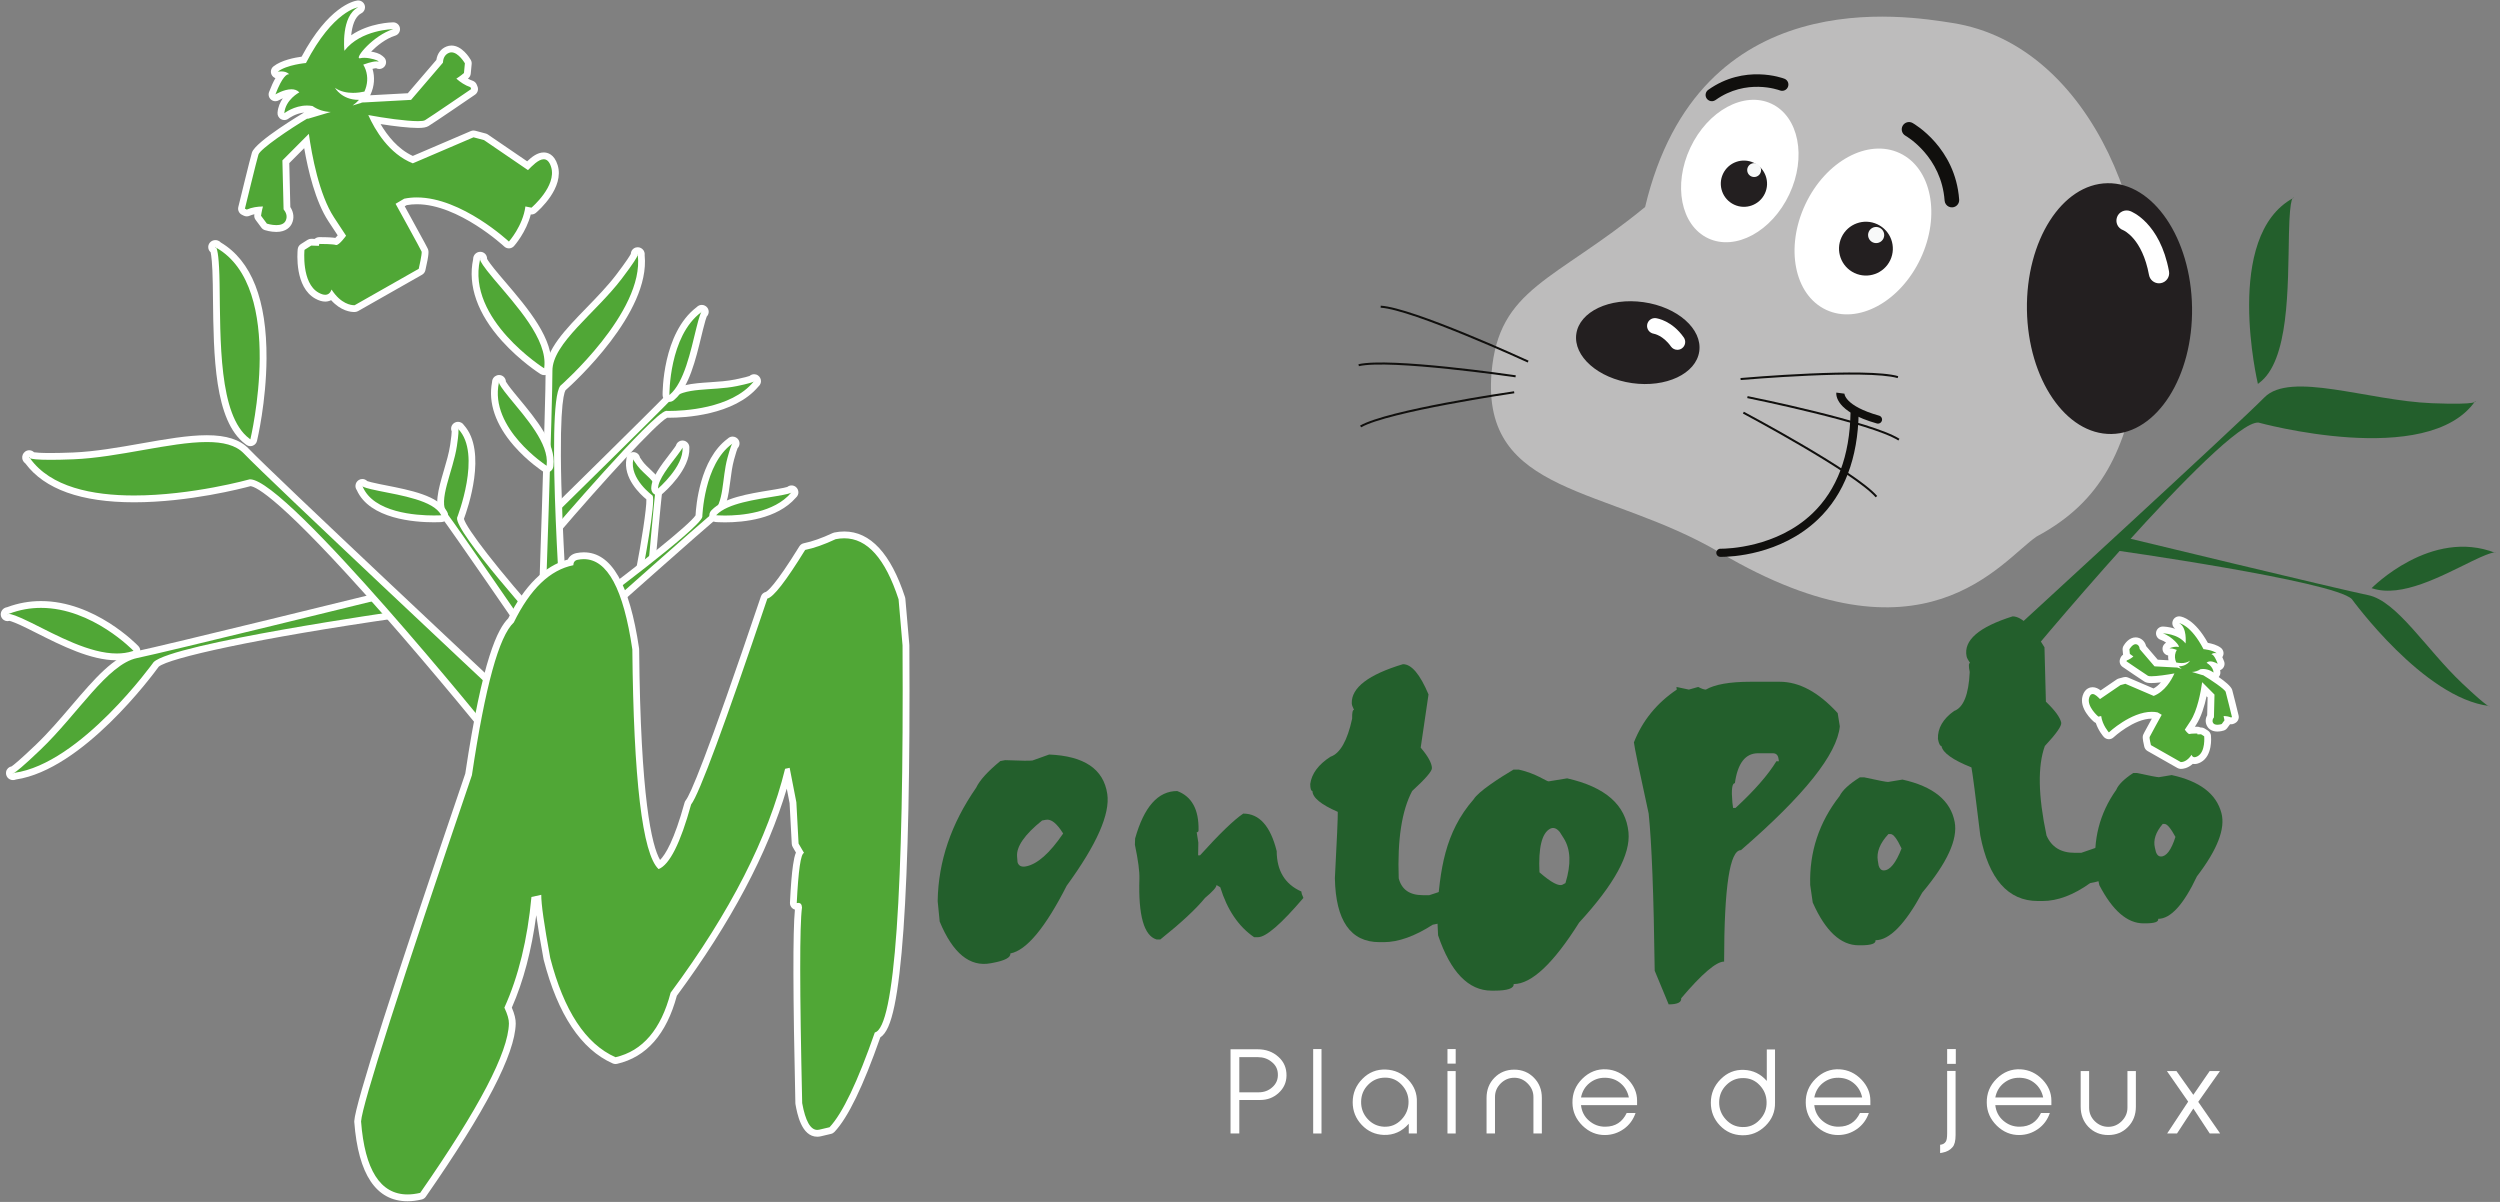 <svg width="312" height="150" viewBox="0 0 312 150" fill="none" xmlns="http://www.w3.org/2000/svg">
<rect x="0" y="0" width="312" height="150" fill="#808080" stroke="none"/>
<g clip-path="url(#clip0_168_2589)">
<path d="M157.07 136.321C157.74 136.321 158.313 136.116 158.778 135.693C159.284 135.255 159.517 134.695 159.476 133.998C159.448 133.396 159.189 132.904 158.697 132.521C158.218 132.125 157.644 131.934 157.001 131.934H154.665V136.321H157.07ZM154.665 141.46H153.571V130.95H156.947C157.986 130.95 158.847 131.264 159.544 131.893C160.241 132.508 160.569 133.301 160.556 134.244C160.541 135.104 160.214 135.816 159.571 136.403C158.929 136.991 158.165 137.278 157.274 137.278H154.665V141.46Z" fill="white"/>
<path d="M164.923 141.46H163.885V130.923H164.923V141.46Z" fill="white"/>
<path d="M169.868 137.484C169.854 138.302 170.114 139.027 170.674 139.643C171.235 140.257 171.918 140.571 172.711 140.613C173.571 140.654 174.296 140.353 174.898 139.725C175.512 139.082 175.799 138.33 175.786 137.469C175.773 136.649 175.471 135.953 174.911 135.364C174.351 134.777 173.668 134.489 172.875 134.489C172.041 134.489 171.344 134.777 170.755 135.364C170.169 135.953 169.881 136.649 169.868 137.484ZM176.825 141.46H175.814V140.244C174.966 141.214 173.927 141.679 172.697 141.638C171.617 141.597 170.701 141.187 169.95 140.394C169.198 139.601 168.816 138.658 168.816 137.565C168.816 136.43 169.225 135.446 170.032 134.64C170.839 133.821 171.809 133.438 172.943 133.478C174.037 133.52 174.966 133.929 175.732 134.736C176.497 135.529 176.865 136.472 176.825 137.551V137.606V141.46Z" fill="white"/>
<path d="M181.67 141.46H180.645V133.67H181.67V141.46ZM181.67 132.74H180.645V130.923H181.67V132.74Z" fill="white"/>
<path d="M192.423 141.46H191.372V136.909C191.372 136.252 191.125 135.693 190.647 135.214C190.169 134.736 189.621 134.504 188.98 134.504C188.337 134.504 187.764 134.736 187.286 135.214C186.808 135.693 186.575 136.252 186.575 136.909V141.46H185.522V137.018C185.522 136.007 185.85 135.173 186.505 134.504C187.161 133.834 187.982 133.492 188.98 133.492C189.963 133.492 190.784 133.834 191.44 134.504C192.095 135.173 192.423 136.007 192.423 137.018V141.46Z" fill="white"/>
<path d="M203.282 136.964C203.132 136.239 202.791 135.651 202.258 135.201C201.725 134.749 201.082 134.517 200.331 134.504C199.579 134.489 198.923 134.722 198.363 135.173C197.802 135.624 197.461 136.226 197.309 136.964H203.282ZM204.117 138.904C203.83 139.738 203.337 140.408 202.641 140.9C201.943 141.391 201.178 141.638 200.331 141.652C199.265 141.666 198.322 141.283 197.502 140.49C196.681 139.683 196.256 138.74 196.243 137.632C196.216 136.472 196.626 135.461 197.474 134.626C198.335 133.779 199.333 133.383 200.494 133.451C201.533 133.52 202.436 133.943 203.201 134.736C203.939 135.515 204.308 136.389 204.308 137.36V137.92H197.309C197.392 138.699 197.72 139.356 198.308 139.861C198.895 140.367 199.579 140.627 200.372 140.612C201.602 140.6 202.476 140.026 203.009 138.904H204.117Z" fill="white"/>
<path d="M217.408 140.654C218.269 140.694 218.994 140.408 219.595 139.766C220.21 139.123 220.496 138.385 220.469 137.524C220.456 136.705 220.156 136.007 219.595 135.419C219.035 134.832 218.364 134.545 217.558 134.545C216.738 134.531 216.027 134.832 215.439 135.419C214.852 136.007 214.566 136.705 214.551 137.538C214.538 138.358 214.811 139.082 215.372 139.697C215.932 140.313 216.602 140.627 217.408 140.654ZM221.522 137.606C221.549 138.727 221.154 139.697 220.32 140.517C219.485 141.324 218.515 141.72 217.394 141.68C216.315 141.652 215.386 141.242 214.634 140.449C213.881 139.656 213.513 138.713 213.513 137.62C213.513 136.485 213.923 135.501 214.729 134.695C215.537 133.875 216.507 133.478 217.626 133.52C218.775 133.561 219.731 134.025 220.496 134.9V130.977H221.522V137.606Z" fill="white"/>
<path d="M232.396 136.964C232.246 136.239 231.903 135.651 231.37 135.201C230.837 134.749 230.196 134.517 229.443 134.504C228.691 134.489 228.035 134.722 227.474 135.173C226.914 135.624 226.573 136.226 226.423 136.964H232.396ZM233.229 138.904C232.942 139.738 232.449 140.408 231.753 140.9C231.055 141.391 230.289 141.638 229.443 141.652C228.377 141.666 227.434 141.283 226.615 140.49C225.793 139.683 225.37 138.74 225.357 137.632C225.33 136.472 225.74 135.461 226.586 134.626C227.449 133.779 228.445 133.383 229.608 133.451C230.647 133.52 231.55 133.943 232.313 134.736C233.051 135.515 233.421 136.389 233.421 137.36V137.92H226.423C226.504 138.699 226.832 139.356 227.42 139.861C228.009 140.367 228.691 140.627 229.484 140.612C230.714 140.6 231.59 140.026 232.121 138.904H233.229Z" fill="white"/>
<path d="M244.084 132.768H243.004V130.923H244.084V132.768ZM242.128 143.906V142.868C242.456 142.841 242.704 142.704 242.854 142.445C242.949 142.281 243.004 141.952 243.004 141.46V133.656H244.057V141.652C244.057 142.376 243.932 142.882 243.674 143.169C243.374 143.525 242.949 143.756 242.416 143.852L242.128 143.906Z" fill="white"/>
<path d="M254.987 136.964C254.837 136.239 254.494 135.651 253.961 135.201C253.428 134.749 252.787 134.517 252.035 134.504C251.284 134.489 250.626 134.722 250.066 135.173C249.505 135.624 249.165 136.226 249.014 136.964H254.987ZM255.82 138.904C255.535 139.738 255.042 140.408 254.344 140.9C253.646 141.391 252.883 141.638 252.035 141.652C250.969 141.666 250.025 141.283 249.207 140.49C248.386 139.683 247.961 138.74 247.949 137.632C247.921 136.472 248.331 135.461 249.177 134.626C250.04 133.779 251.036 133.383 252.199 133.451C253.238 133.52 254.141 133.943 254.905 134.736C255.645 135.515 256.013 136.389 256.013 137.36V137.92H249.014C249.097 138.699 249.425 139.356 250.013 139.861C250.599 140.367 251.284 140.627 252.075 140.612C253.306 140.6 254.181 140.026 254.712 138.904H255.82Z" fill="white"/>
<path d="M266.557 138.112C266.557 139.123 266.231 139.971 265.573 140.64C264.93 141.31 264.11 141.652 263.114 141.652C262.115 141.652 261.295 141.31 260.637 140.64C259.996 139.971 259.668 139.123 259.668 138.112V133.67H260.722V138.235C260.722 138.891 260.952 139.451 261.432 139.93C261.91 140.394 262.471 140.627 263.114 140.627C263.755 140.627 264.302 140.394 264.78 139.93C265.26 139.451 265.505 138.891 265.505 138.235V133.67H266.557V138.112Z" fill="white"/>
<path d="M277.075 141.46H275.776L273.727 138.344L271.69 141.46H270.46L273.084 137.484L270.432 133.67H271.623L273.727 136.636L275.764 133.67H277.049L274.341 137.511L277.075 141.46Z" fill="white"/>
<path d="M126.932 106.898L126.988 107.604C127.123 108.058 127.472 108.231 128.036 108.125C129.45 107.858 131.003 106.486 132.683 104.022C131.896 102.755 131.181 102.185 130.529 102.309L130.053 102.399C127.873 104.153 126.83 105.655 126.932 106.898ZM124.84 94.98L125.443 94.867C127.453 94.946 128.592 94.959 128.856 94.909L130.933 94.165C135.305 94.346 137.725 95.975 138.187 99.081C138.558 101.574 136.888 105.375 133.125 110.534C130.465 115.764 128.109 118.609 126.094 118.99C126.153 119.486 125.438 119.875 123.948 120.156L123.637 120.215C121.031 120.708 118.902 118.956 117.274 115.011L117.022 112.464C117.094 107.507 118.706 102.797 121.82 98.314C122.266 97.373 123.276 96.261 124.84 94.98Z" fill="#235F2C"/>
<path d="M146.915 98.721C148.735 99.399 149.624 101.019 149.579 103.6C149.576 103.778 149.499 103.867 149.348 103.867L149.553 105.161L149.525 106.745H149.764C152.189 104.061 153.98 102.332 155.157 101.536C157.163 101.536 158.553 103.087 159.332 106.22C159.341 108.672 160.367 110.358 162.415 111.262C162.417 111.454 162.501 111.719 162.665 112.061C159.891 115.317 157.989 116.963 156.991 116.963H156.514C154.565 115.627 153.156 113.543 152.288 110.726L151.821 110.453C151.818 110.731 151.34 111.267 150.387 112.061C149.259 113.446 147.404 115.171 144.809 117.244H144.333C142.759 116.771 142.05 114.221 142.198 109.66C142.228 108.762 142.04 107.348 141.636 105.429L141.663 104.64C142.779 100.678 144.524 98.721 146.915 98.721Z" fill="#235F2C"/>
<path d="M175.09 82.889C176.157 82.889 177.216 84.142 178.279 86.666L177.303 93.306C178.208 94.366 178.677 95.215 178.707 95.849C178.725 96.237 177.905 97.19 176.238 98.716C174.948 101.156 174.385 104.768 174.561 109.61C174.915 111.012 175.92 111.718 177.574 111.718H178.38L180.222 111.112C181.296 111.319 181.845 111.625 181.866 112.029L181.913 112.95C181.979 114.234 180.944 115.054 178.805 115.405C176.549 116.853 174.507 117.58 172.693 117.58H172.154C168.549 117.58 166.695 114.894 166.593 109.61C166.85 104.759 166.969 102.021 166.955 101.32C164.856 100.407 163.804 99.539 163.792 98.716C163.616 98.716 163.524 98.426 163.517 97.849C163.693 96.551 164.534 95.417 166.038 94.444C167.248 94.032 168.152 92.438 168.748 89.685C168.729 88.951 168.807 88.585 168.98 88.585C168.798 88.229 168.705 87.957 168.7 87.77C168.651 85.813 170.789 84.189 175.09 82.889Z" fill="#235F2C"/>
<path d="M195.15 104.612L194.656 103.831C194.255 103.347 193.85 103.214 193.441 103.435C192.418 103.988 191.98 105.805 192.125 108.864C193.588 110.142 194.553 110.651 195.024 110.397L195.368 110.21C196.095 107.857 196.024 105.988 195.15 104.612ZM188.883 96.045H189.546C191.735 96.535 192.976 97.515 193.269 97.515L195.577 97.138C200.341 98.216 202.898 100.448 203.235 103.867C203.507 106.616 201.476 110.355 197.077 115.135C193.877 120.226 191.136 122.811 188.907 122.811C188.943 123.359 188.136 123.633 186.487 123.633H186.145C183.258 123.633 181.028 121.309 179.472 116.729L179.343 113.937C179.709 108.629 180.272 103.904 183.927 99.734C184.469 98.817 187.099 97.098 188.883 96.045Z" fill="#235F2C"/>
<path d="M216.201 100.14L216.289 100.833H216.593C218.952 98.658 220.647 96.719 221.691 95.01H222.006L221.958 94.68C221.894 94.231 221.658 94.006 221.249 94.006H219.408C217.826 94.006 216.859 95.245 216.513 97.743C216.161 97.743 216.057 98.54 216.201 100.14ZM218.484 85.083H222.103C224.548 85.083 226.952 86.379 229.343 88.995L229.61 90.653C229.258 94.127 225.203 99.238 217.271 106.098C215.879 106.098 215.178 110.643 215.169 120.006C214.187 120.006 212.41 121.521 209.813 124.581C209.868 125.09 209.346 125.347 208.249 125.347L206.507 121.146C206.383 111.609 206.132 105.149 205.753 101.527C204.579 96.165 203.973 93.237 203.912 92.649C204.969 89.948 206.751 87.757 209.26 86.062L209.22 85.731L210.771 86.062L211.936 85.731C212.354 85.952 212.67 86.062 212.888 86.062C214.02 85.41 215.883 85.083 218.484 85.083Z" fill="#235F2C"/>
<path d="M234.352 107.41L234.452 108.017C234.573 108.423 234.786 108.627 235.092 108.627C235.863 108.627 236.604 107.71 237.315 105.891C236.751 104.689 236.295 104.089 235.939 104.089H235.678C234.619 105.23 234.174 106.337 234.352 107.41ZM232.113 97.008H232.637C234.403 97.395 235.399 97.588 235.632 97.588L237.427 97.291C241.265 98.142 243.441 99.902 243.945 102.592C244.35 104.748 243.015 107.672 239.899 111.394C237.756 115.34 235.804 117.34 234.064 117.34C234.132 117.761 233.52 117.973 232.236 117.973H231.967C229.716 117.973 227.797 116.179 226.229 112.632L225.914 110.463C225.789 106.322 227.022 102.621 229.584 99.34C229.941 98.617 230.786 97.84 232.113 97.008Z" fill="#235F2C"/>
<path d="M251.176 76.923C252.278 76.923 253.599 78.201 255.15 80.781L255.328 87.57C256.458 88.654 257.095 89.523 257.238 90.173C257.328 90.569 256.648 91.545 255.194 93.105C254.293 95.604 254.357 99.305 255.406 104.268C256.025 105.706 257.194 106.43 258.912 106.43H259.747L261.549 105.808C262.701 106.02 263.324 106.334 263.417 106.749L263.633 107.694C263.934 109.011 263.007 109.853 260.85 110.212C258.771 111.7 256.782 112.447 254.897 112.447H254.337C250.597 112.447 248.192 109.689 247.141 104.268C246.542 99.295 246.177 96.49 246.036 95.773C243.699 94.837 242.454 93.948 242.295 93.105C242.113 93.105 241.965 92.809 241.855 92.218C241.806 90.89 242.476 89.73 243.861 88.734C245.04 88.312 245.694 86.682 245.82 83.867C245.67 83.117 245.685 82.744 245.864 82.744C245.612 82.378 245.467 82.1 245.43 81.91C245.031 79.911 246.954 78.252 251.176 76.923Z" fill="#235F2C"/>
<path d="M268.934 105.804L269.066 106.348C269.199 106.711 269.405 106.892 269.681 106.892C270.372 106.892 270.978 106.073 271.496 104.444C270.908 103.366 270.458 102.83 270.139 102.83H269.906C269.029 103.852 268.705 104.844 268.934 105.804ZM266.223 96.473H266.696C268.309 96.821 269.221 96.995 269.43 96.995L271.025 96.728C274.536 97.493 276.61 99.074 277.238 101.487C277.74 103.419 276.731 106.038 274.177 109.366C272.514 112.89 270.895 114.671 269.337 114.671C269.427 115.047 268.894 115.235 267.742 115.235H267.502C265.483 115.235 263.644 113.637 261.998 110.472L261.566 108.535C261.17 104.83 262.024 101.513 264.106 98.569C264.377 97.919 265.086 97.221 266.223 96.473Z" fill="#235F2C"/>
<path d="M68.884 66.668C68.832 66.668 68.778 66.659 68.727 66.638C68.558 66.571 68.45 66.403 68.46 66.221L68.551 64.48C68.557 64.374 68.602 64.273 68.678 64.199C68.808 64.07 81.794 51.313 83.397 49.63C84.569 48.398 86.556 48.266 88.66 48.127C89.722 48.056 90.819 47.984 91.86 47.77C93.189 47.497 93.641 47.344 93.787 47.283C93.87 47.182 93.992 47.127 94.116 47.127C94.198 47.127 94.281 47.151 94.354 47.201C94.475 47.283 94.55 47.432 94.545 47.577C94.541 47.68 94.503 47.821 94.349 47.939C91.44 51.436 85.331 51.709 83.521 51.709C83.357 51.709 83.238 51.706 83.171 51.705C82.018 52.067 75.148 59.571 69.207 66.52C69.125 66.616 69.006 66.668 68.884 66.668Z" fill="#50A736"/>
<path d="M94.116 46.702C93.91 46.702 93.707 46.777 93.548 46.919C93.372 46.982 92.907 47.121 91.774 47.354C90.762 47.562 89.679 47.633 88.633 47.703C86.443 47.848 84.374 47.985 83.088 49.337C81.491 51.016 68.51 63.767 68.38 63.896C68.228 64.044 68.137 64.245 68.126 64.458L68.036 66.199C68.017 66.563 68.231 66.898 68.569 67.033C68.671 67.074 68.778 67.094 68.884 67.094C69.127 67.094 69.365 66.989 69.53 66.796C75.291 60.057 81.922 52.825 83.264 52.132C83.332 52.133 83.418 52.134 83.521 52.134C85.372 52.134 91.612 51.852 94.649 48.242C94.923 48.007 94.965 47.718 94.97 47.592C94.979 47.301 94.834 47.013 94.592 46.849C94.447 46.75 94.28 46.702 94.116 46.702ZM94.059 47.623C91.258 51.051 85.131 51.284 83.521 51.284C83.269 51.284 83.127 51.278 83.127 51.278C81.418 51.584 68.884 66.244 68.884 66.244L68.975 64.502C68.975 64.502 82.078 51.631 83.704 49.922C85.315 48.23 88.831 48.826 91.945 48.187C93.44 47.879 93.914 47.708 94.059 47.623ZM94.115 47.552C94.115 47.552 94.145 47.572 94.059 47.623C94.078 47.599 94.096 47.577 94.115 47.552Z" fill="white"/>
<path d="M83.541 49.725C83.481 49.725 83.423 49.713 83.367 49.688C83.215 49.62 83.117 49.471 83.116 49.304C83.113 48.997 83.097 41.758 87.223 38.654C87.347 38.51 87.486 38.477 87.586 38.477C87.723 38.477 87.863 38.547 87.942 38.659C88.008 38.751 88.035 38.864 88.017 38.976C87.999 39.085 87.939 39.182 87.85 39.248C87.787 39.382 87.623 39.805 87.321 41.035L87.141 41.775C86.425 44.733 85.613 48.087 83.877 49.571L83.821 49.62C83.742 49.689 83.641 49.725 83.541 49.725Z" fill="#50A736"/>
<path d="M87.586 38.052C87.433 38.052 87.165 38.093 86.933 38.34C82.671 41.585 82.688 48.992 82.691 49.308C82.693 49.64 82.889 49.94 83.192 50.076C83.304 50.126 83.422 50.15 83.54 50.15C83.742 50.15 83.942 50.078 84.1 49.94L84.159 49.888C85.993 48.321 86.822 44.896 87.553 41.874C87.614 41.623 87.674 41.377 87.733 41.137C87.987 40.101 88.136 39.669 88.203 39.503C88.325 39.379 88.406 39.219 88.435 39.045C88.472 38.822 88.419 38.595 88.287 38.412C88.128 38.189 87.86 38.052 87.586 38.052ZM87.524 38.96C87.434 39.096 87.25 39.538 86.907 40.934C86.185 43.872 85.378 47.728 83.6 49.248L83.54 49.3C83.54 49.3 83.475 41.949 87.524 38.96ZM87.586 38.902C87.594 38.902 87.597 38.907 87.597 38.907C87.572 38.924 87.548 38.942 87.524 38.96C87.555 38.912 87.575 38.902 87.586 38.902Z" fill="white"/>
<path d="M70.225 80.311C70.136 80.311 70.048 80.284 69.974 80.229L67.742 78.601C67.628 78.518 67.562 78.384 67.568 78.243C67.577 77.958 68.547 49.725 68.518 46.289C68.498 43.858 70.93 41.354 73.506 38.703C74.813 37.357 76.164 35.966 77.255 34.53C78.671 32.666 79.055 32 79.159 31.776L79.158 31.765C79.129 31.555 79.258 31.355 79.462 31.297C79.5 31.286 79.546 31.28 79.585 31.28C79.721 31.28 79.868 31.355 79.948 31.465C80.028 31.575 80.054 31.707 80.026 31.858C80.36 34.907 78.81 38.627 75.417 42.917C73.056 45.903 70.567 48.147 70.245 48.435C69.525 49.489 69.047 58.651 70.648 79.854C70.66 80.019 70.576 80.176 70.431 80.257C70.367 80.293 70.296 80.311 70.225 80.311Z" fill="#50A736"/>
<path d="M79.584 30.855C79.505 30.855 79.421 30.867 79.346 30.889C78.983 30.991 78.737 31.319 78.728 31.685C78.594 31.934 78.178 32.612 76.916 34.273C75.841 35.688 74.499 37.07 73.2 38.407C70.563 41.123 68.071 43.688 68.093 46.293C68.121 49.72 67.152 77.944 67.142 78.229C67.132 78.51 67.263 78.778 67.49 78.944L69.723 80.573C69.872 80.681 70.047 80.736 70.224 80.736C70.366 80.736 70.508 80.7 70.637 80.628C70.927 80.467 71.096 80.152 71.071 79.822C71.066 79.749 70.52 72.481 70.21 64.987C69.659 51.651 70.313 49.17 70.571 48.712C71.641 47.76 81.183 39.047 80.454 31.869C80.49 31.572 80.392 31.355 80.292 31.216C80.128 30.99 79.863 30.855 79.584 30.855ZM79.594 31.831C80.452 38.938 69.929 48.146 69.929 48.146C68.011 50.574 70.224 79.886 70.224 79.886L67.992 78.258C67.992 78.258 68.971 49.77 68.942 46.285C68.914 42.859 74.353 39.052 77.593 34.787C79.125 32.77 79.516 32.072 79.594 31.831ZM79.584 31.705C79.599 31.705 79.631 31.717 79.594 31.831C79.589 31.789 79.584 31.747 79.578 31.706C79.578 31.706 79.58 31.705 79.584 31.705Z" fill="white"/>
<path d="M67.911 46.392C67.832 46.392 67.754 46.37 67.685 46.326C67.584 46.262 65.185 44.739 62.959 42.265C59.992 38.969 58.787 35.557 59.472 32.392C59.458 32.22 59.517 32.101 59.574 32.028C59.654 31.926 59.803 31.851 59.933 31.85H59.935C60.065 31.85 60.188 31.91 60.269 32.012C60.349 32.114 60.378 32.248 60.348 32.376L60.346 32.383C60.431 32.567 60.75 33.119 61.943 34.528C62.173 34.8 62.41 35.078 62.651 35.361C65.514 38.714 68.759 42.514 68.346 45.9L68.334 46.013C68.318 46.158 68.228 46.285 68.096 46.349C68.037 46.378 67.974 46.392 67.911 46.392Z" fill="#50A736"/>
<path d="M59.936 31.425H59.924C59.86 31.426 59.799 31.434 59.74 31.448C59.545 31.493 59.366 31.605 59.24 31.767C59.158 31.871 59.042 32.071 59.046 32.356C58.357 35.644 59.599 39.165 62.644 42.549C64.91 45.066 67.356 46.621 67.459 46.686C67.597 46.772 67.755 46.817 67.912 46.817C68.038 46.817 68.165 46.789 68.282 46.732C68.546 46.605 68.725 46.35 68.757 46.059L68.77 45.941C69.205 42.38 65.895 38.504 62.975 35.086C62.734 34.803 62.497 34.525 62.268 34.254C61.268 33.071 60.911 32.528 60.786 32.307C60.787 32.296 60.787 32.286 60.787 32.275C60.787 31.806 60.407 31.425 59.938 31.425H59.938H59.936ZM59.905 32.407C59.959 32.628 60.281 33.22 61.619 34.803C64.444 38.142 68.351 42.363 67.925 45.848L67.912 45.967C67.912 45.967 58.217 39.858 59.905 32.407ZM59.936 32.275C59.925 32.319 59.915 32.363 59.905 32.407C59.873 32.275 59.936 32.275 59.936 32.275Z" fill="white"/>
<path d="M80.189 71.84C80.119 71.84 80.047 71.823 79.983 71.787C79.823 71.698 79.738 71.515 79.772 71.335C80.541 67.342 81.222 62.885 81.076 62.102C80.533 61.682 78.125 59.662 78.612 57.256C78.621 57.166 78.653 57.075 78.704 57.011C78.785 56.91 78.914 56.847 79.043 56.847C79.172 56.847 79.294 56.906 79.375 57.007C79.432 57.078 79.464 57.167 79.468 57.258C79.506 57.325 79.615 57.505 79.897 57.878C80.167 58.239 80.525 58.574 80.872 58.898C81.596 59.574 82.344 60.275 82.222 61.215C82.08 62.304 81.323 70.725 81.315 70.809C81.306 70.914 81.257 71.013 81.179 71.084L80.477 71.729C80.397 71.802 80.294 71.84 80.189 71.84Z" fill="#50A736"/>
<path d="M79.043 56.422C78.785 56.422 78.534 56.544 78.372 56.745C78.26 56.884 78.195 57.055 78.183 57.234C77.734 59.665 79.894 61.684 80.667 62.319C80.71 63.405 80.047 67.658 79.355 71.255C79.286 71.615 79.455 71.979 79.775 72.158C79.904 72.23 80.047 72.265 80.189 72.265C80.397 72.265 80.603 72.189 80.763 72.042L81.466 71.398C81.623 71.255 81.719 71.058 81.739 70.848C81.745 70.763 82.502 62.35 82.644 61.27C82.793 60.113 81.926 59.302 81.161 58.588C80.829 58.276 80.485 57.954 80.237 57.624C80.034 57.353 79.929 57.196 79.877 57.112C79.852 56.979 79.794 56.852 79.708 56.742C79.546 56.54 79.302 56.422 79.043 56.422ZM79.034 57.316C79.05 57.389 79.148 57.59 79.557 58.133C80.409 59.27 81.943 60.057 81.801 61.16C81.656 62.27 80.892 70.771 80.892 70.771L80.189 71.416C80.189 71.416 81.915 62.444 81.427 61.834C81.427 61.834 78.52 59.738 79.034 57.316ZM79.043 57.272C79.04 57.287 79.037 57.301 79.034 57.316C79.024 57.273 79.042 57.272 79.043 57.272Z" fill="white"/>
<path d="M82.127 61.399C82.066 61.399 82.006 61.387 81.949 61.361C81.799 61.291 81.702 61.141 81.702 60.974V60.938C81.713 59.791 82.9 58.245 83.948 56.88L84.199 56.552C84.567 56.07 84.704 55.856 84.754 55.769C84.775 55.601 84.897 55.457 85.068 55.413C85.103 55.404 85.141 55.398 85.177 55.398C85.313 55.398 85.448 55.468 85.528 55.58C85.581 55.654 85.607 55.761 85.605 55.863C85.772 58.374 82.542 61.178 82.403 61.297C82.325 61.364 82.226 61.399 82.127 61.399Z" fill="#50A736"/>
<path d="M85.176 54.974C85.104 54.974 85.031 54.983 84.962 55.001C84.655 55.081 84.426 55.32 84.351 55.613C84.291 55.708 84.155 55.909 83.86 56.296L83.611 56.622C82.469 58.108 81.289 59.646 81.276 60.93V60.975C81.276 61.306 81.47 61.608 81.771 61.747C81.885 61.799 82.006 61.825 82.126 61.825C82.326 61.825 82.522 61.755 82.68 61.619C83.04 61.31 86.156 58.555 86.031 55.9C86.046 55.697 85.992 55.498 85.873 55.332C85.713 55.109 85.45 54.974 85.176 54.974ZM85.178 55.866C85.36 58.199 82.126 60.975 82.126 60.975V60.938C82.137 59.851 83.515 58.15 84.537 56.81C85.024 56.17 85.151 55.944 85.178 55.866ZM85.176 55.824C85.18 55.824 85.191 55.827 85.178 55.866C85.177 55.852 85.176 55.838 85.174 55.824C85.174 55.824 85.175 55.824 85.176 55.824Z" fill="white"/>
<path d="M74.064 76.181C73.886 76.169 73.734 76.048 73.683 75.877C73.633 75.706 73.695 75.522 73.839 75.416C80.046 70.821 86.798 65.452 87.225 64.445C87.254 63.706 87.599 57.616 91.085 55.074C91.204 54.941 91.337 54.91 91.434 54.91C91.581 54.91 91.728 54.991 91.805 55.117C91.92 55.303 91.875 55.545 91.703 55.677C91.643 55.801 91.49 56.179 91.199 57.252C90.961 58.119 90.841 59.051 90.725 59.952C90.491 61.77 90.27 63.487 89.118 64.442C87.577 65.719 75.924 76.062 75.807 76.167C75.729 76.236 75.629 76.274 75.525 76.274C75.516 76.274 74.064 76.181 74.064 76.181Z" fill="#50A736"/>
<path d="M91.434 54.486C91.286 54.486 91.027 54.524 90.801 54.755C87.326 57.325 86.862 63.193 86.804 64.319C86.061 65.479 79.577 70.639 73.585 75.074C73.299 75.286 73.175 75.655 73.276 75.997C73.377 76.339 73.681 76.582 74.037 76.605L75.47 76.697C75.489 76.698 75.507 76.699 75.525 76.699C75.732 76.699 75.933 76.623 76.089 76.485C76.206 76.38 87.853 66.042 89.389 64.769C90.669 63.708 90.901 61.91 91.147 60.006C91.261 59.12 91.379 58.203 91.608 57.364C91.852 56.468 91.991 56.083 92.055 55.931C92.32 55.657 92.374 55.231 92.167 54.895C92.013 54.643 91.729 54.486 91.434 54.486ZM91.379 55.385C91.298 55.504 91.127 55.897 90.788 57.141C90.075 59.756 90.403 62.826 88.847 64.115C87.282 65.412 75.525 75.849 75.525 75.849L74.091 75.757C74.091 75.757 87.282 65.994 87.647 64.522C87.647 64.522 87.828 57.92 91.379 55.385ZM91.434 55.336C91.441 55.336 91.444 55.34 91.444 55.34C91.422 55.355 91.401 55.37 91.379 55.385C91.407 55.344 91.424 55.336 91.434 55.336Z" fill="white"/>
<path d="M90.481 64.764C89.79 64.764 89.356 64.726 89.338 64.724C89.173 64.71 89.032 64.601 88.976 64.446C88.92 64.291 88.959 64.117 89.075 64.001L89.124 63.952C90.519 62.526 93.537 62.033 96.2 61.599L96.858 61.49C97.952 61.307 98.344 61.192 98.475 61.145C98.558 61.053 98.673 61.006 98.789 61.006C98.881 61.006 98.973 61.036 99.051 61.096C99.163 61.184 99.227 61.333 99.216 61.475C99.208 61.573 99.166 61.704 99.022 61.813C96.809 64.379 92.727 64.764 90.482 64.764H90.481Z" fill="#50A736"/>
<path d="M98.788 60.581C98.597 60.581 98.408 60.645 98.254 60.77C98.095 60.819 97.699 60.919 96.788 61.071C96.574 61.107 96.354 61.143 96.13 61.18C93.404 61.624 90.313 62.129 88.817 63.658L88.775 63.7C88.541 63.934 88.464 64.281 88.576 64.591C88.689 64.901 88.971 65.118 89.299 65.148C89.318 65.149 89.77 65.189 90.482 65.189C92.791 65.189 96.989 64.788 99.318 62.12C99.578 61.901 99.629 61.629 99.639 61.509C99.662 61.225 99.536 60.937 99.312 60.762C99.157 60.641 98.972 60.581 98.788 60.581ZM98.737 61.492C96.604 64.016 92.461 64.34 90.482 64.34C89.8 64.34 89.376 64.301 89.376 64.301L89.424 64.252C90.84 62.805 94.271 62.352 96.928 61.909C98.203 61.696 98.61 61.563 98.737 61.492ZM98.788 61.431C98.788 61.431 98.813 61.45 98.737 61.492C98.754 61.472 98.771 61.451 98.788 61.431Z" fill="white"/>
<path d="M1.622 96.931C1.492 96.931 1.345 96.863 1.265 96.761C1.184 96.659 1.151 96.506 1.181 96.38C1.222 96.207 1.367 96.077 1.544 96.057L1.607 96.048C1.864 95.886 2.622 95.305 4.778 93.24C6.358 91.73 7.829 90.006 9.251 88.34C12.046 85.066 14.459 82.239 17.013 81.711C20.637 80.961 47.641 74.319 47.914 74.252C47.947 74.244 47.981 74.24 48.015 74.24C48.118 74.24 48.219 74.278 48.298 74.348L50.075 75.934C50.198 76.044 50.246 76.216 50.199 76.374C50.151 76.532 50.016 76.649 49.852 76.672C38.587 78.284 21.26 81.269 19.491 82.916C19.242 83.259 17.007 86.298 13.882 89.421C9.446 93.857 5.407 96.362 1.875 96.87C1.783 96.911 1.702 96.931 1.622 96.931Z" fill="#50A736"/>
<path d="M48.015 73.815C47.948 73.815 47.879 73.823 47.812 73.84C47.54 73.907 20.544 80.547 16.927 81.294C14.231 81.852 11.774 84.731 8.928 88.064C7.513 89.723 6.049 91.438 4.485 92.933C2.48 94.853 1.718 95.456 1.454 95.64C1.118 95.697 0.847 95.949 0.768 96.282C0.708 96.535 0.771 96.82 0.932 97.024C1.098 97.235 1.35 97.355 1.622 97.355C1.764 97.355 1.888 97.323 1.991 97.282C10.311 96.039 18.992 84.328 19.81 83.201C21.058 82.143 31.931 79.665 49.912 77.093C50.24 77.046 50.51 76.814 50.605 76.497C50.701 76.181 50.605 75.838 50.358 75.617L48.581 74.031C48.423 73.891 48.222 73.815 48.015 73.815ZM1.748 96.459C1.682 96.495 1.644 96.505 1.622 96.505C1.588 96.505 1.595 96.478 1.595 96.478C1.646 96.472 1.697 96.466 1.748 96.459ZM48.015 74.665L49.792 76.251C49.792 76.251 21.507 80.298 19.169 82.636C19.169 82.636 10.078 95.321 1.748 96.459C2.031 96.305 2.828 95.696 5.073 93.547C9.686 89.135 13.414 82.889 17.099 82.127C20.773 81.367 48.015 74.665 48.015 74.665Z" fill="white"/>
<path d="M14.571 81.98C11.416 81.98 7.856 80.186 4.715 78.603C4.38 78.435 4.05 78.269 3.728 78.109C1.988 77.244 1.354 77.075 1.153 77.043L1.1 77.063C1.049 77.085 0.995 77.094 0.942 77.094C0.862 77.094 0.784 77.072 0.715 77.028C0.599 76.956 0.526 76.832 0.518 76.696C0.51 76.579 0.563 76.439 0.643 76.354C0.733 76.259 0.853 76.204 1.002 76.19C2.321 75.691 3.703 75.438 5.112 75.438C11.634 75.438 16.752 80.706 16.967 80.931C17.068 81.037 17.108 81.187 17.072 81.329C17.036 81.471 16.929 81.585 16.79 81.629L16.666 81.668C16.028 81.875 15.322 81.98 14.571 81.98Z" fill="#50A736"/>
<path d="M5.112 75.013C3.669 75.013 2.252 75.269 0.9 75.774C0.622 75.816 0.441 75.948 0.334 76.063C0.166 76.241 0.079 76.482 0.093 76.722C0.111 76.995 0.258 77.242 0.488 77.388C0.625 77.475 0.784 77.519 0.942 77.519C1.024 77.519 1.107 77.507 1.188 77.483C1.417 77.541 2.049 77.749 3.539 78.489C3.861 78.649 4.189 78.815 4.523 78.983C7.707 80.587 11.316 82.405 14.571 82.405C15.367 82.405 16.116 82.293 16.798 82.073L16.919 82.034C17.198 81.945 17.412 81.718 17.484 81.434C17.556 81.15 17.477 80.849 17.274 80.637C17.054 80.407 11.814 75.013 5.112 75.013ZM1.082 76.611H1.09C1.04 76.63 0.991 76.649 0.942 76.669C0.942 76.669 0.938 76.611 1.082 76.611ZM5.112 75.863C11.528 75.863 16.66 81.224 16.66 81.224L16.537 81.264C15.913 81.466 15.255 81.555 14.571 81.555C11.184 81.555 7.195 79.359 3.917 77.728C2.038 76.794 1.345 76.615 1.09 76.611C2.463 76.083 3.813 75.863 5.112 75.863Z" fill="white"/>
<path d="M61.624 92.169C61.498 92.169 61.376 92.113 61.294 92.012C50.977 79.243 34.455 60.249 31.214 60.244C30.561 60.422 23.619 62.26 16.733 62.26H16.731C10.223 62.261 5.762 60.669 3.467 57.529C3.277 57.416 3.216 57.267 3.2 57.152C3.175 56.981 3.247 56.809 3.385 56.703C3.46 56.646 3.551 56.616 3.643 56.616C3.666 56.616 3.689 56.618 3.712 56.622C3.827 56.64 3.93 56.706 3.995 56.803L4.015 56.831C4.241 56.882 4.83 56.963 6.3 56.963C7.084 56.963 8.039 56.94 9.14 56.896C11.887 56.786 14.85 56.263 17.716 55.758C20.68 55.235 23.48 54.741 25.815 54.741C28.126 54.741 29.733 55.247 30.73 56.29C34.032 59.735 62.265 86.197 62.549 86.464C62.649 86.557 62.698 86.693 62.68 86.828L62.046 91.798C62.024 91.968 61.904 92.107 61.74 92.153C61.702 92.164 61.663 92.169 61.624 92.169Z" fill="#50A736"/>
<path d="M25.816 54.316H25.815C23.444 54.316 20.625 54.813 17.642 55.34C14.791 55.842 11.842 56.362 9.123 56.472C8.028 56.516 7.078 56.538 6.3 56.538C5.083 56.538 4.506 56.483 4.246 56.443C4.121 56.316 3.958 56.232 3.78 56.202C3.735 56.195 3.689 56.191 3.643 56.191C3.458 56.191 3.277 56.252 3.128 56.366C2.867 56.565 2.733 56.889 2.779 57.212C2.798 57.343 2.871 57.627 3.169 57.841C5.561 61.056 10.123 62.686 16.733 62.686C23.573 62.686 30.265 60.943 31.261 60.672C31.965 60.741 35.056 62.194 47.509 76.34C54.443 84.217 60.899 92.199 60.963 92.279C61.127 92.482 61.371 92.594 61.624 92.594C61.701 92.594 61.779 92.584 61.856 92.562C62.183 92.469 62.424 92.19 62.467 91.852L63.102 86.882C63.136 86.611 63.039 86.34 62.84 86.154C62.555 85.887 34.331 59.432 31.037 55.995C29.956 54.865 28.248 54.316 25.816 54.316ZM3.643 57.041C3.678 57.093 3.714 57.145 3.75 57.195C3.546 57.116 3.643 57.041 3.643 57.041ZM25.815 55.166C27.806 55.166 29.421 55.536 30.423 56.584C33.772 60.077 62.259 86.774 62.259 86.774L61.624 91.745C61.624 91.745 35.829 59.82 31.213 59.82C31.191 59.82 31.17 59.821 31.149 59.822C31.149 59.822 23.956 61.836 16.733 61.836C11.528 61.836 6.31 60.792 3.75 57.195C3.987 57.288 4.63 57.387 6.3 57.387C7.035 57.387 7.97 57.368 9.157 57.321C14.774 57.096 21.272 55.166 25.815 55.166Z" fill="white"/>
<path d="M31.247 55.255C31.156 55.255 31.066 55.225 30.991 55.169L30.861 55.071C27.173 52.32 27.079 43.937 27.004 37.201C26.997 36.604 26.99 36.019 26.981 35.452C26.935 32.462 26.755 31.514 26.659 31.219L26.634 31.205C26.522 31.144 26.443 31.036 26.42 30.91C26.396 30.784 26.431 30.654 26.514 30.556C26.604 30.451 26.741 30.388 26.88 30.388C26.978 30.388 27.149 30.419 27.292 30.601C30.965 32.758 32.882 37.65 32.837 44.757C32.803 50.095 31.672 54.881 31.66 54.929C31.627 55.068 31.526 55.181 31.39 55.23C31.344 55.246 31.296 55.255 31.247 55.255Z" fill="#50A736"/>
<path d="M26.879 29.963C26.613 29.963 26.361 30.079 26.189 30.28C26.023 30.475 25.954 30.735 26.002 30.987C26.038 31.182 26.139 31.355 26.287 31.48C26.367 31.834 26.516 32.831 26.556 35.458C26.564 36.026 26.571 36.609 26.578 37.205C26.659 44.391 26.75 52.535 30.608 55.413L30.735 55.508C30.884 55.621 31.065 55.679 31.246 55.679C31.343 55.679 31.44 55.663 31.534 55.629C31.803 55.533 32.006 55.306 32.073 55.028C32.12 54.83 33.227 50.146 33.261 44.76C33.307 37.427 31.393 32.554 27.57 30.271C27.317 29.998 27.016 29.963 26.879 29.963ZM26.994 30.919C35.769 35.933 31.246 54.83 31.246 54.83L31.117 54.731C27.283 51.871 27.514 42.415 27.405 35.444C27.356 32.185 27.144 31.201 26.994 30.919ZM26.879 30.813C26.907 30.813 26.948 30.834 26.994 30.919C26.942 30.89 26.889 30.86 26.837 30.831C26.837 30.831 26.853 30.813 26.879 30.813Z" fill="white"/>
<path d="M68.215 58.548C68.134 58.548 68.054 58.525 67.984 58.479C67.909 58.431 66.124 57.263 64.464 55.362C62.249 52.827 61.34 50.192 61.833 47.738C61.822 47.58 61.877 47.469 61.932 47.4C62.012 47.297 62.153 47.227 62.283 47.226H62.285C62.414 47.226 62.536 47.284 62.617 47.385C62.693 47.48 62.724 47.603 62.705 47.722C62.777 47.872 63.026 48.296 63.874 49.328L64.403 49.97C66.537 52.548 68.954 55.471 68.647 58.083L68.638 58.168C68.622 58.315 68.531 58.443 68.398 58.507C68.339 58.534 68.277 58.548 68.215 58.548Z" fill="#50A736"/>
<path d="M62.288 46.801H62.286C62.19 46.801 62.098 46.817 62.012 46.846C61.85 46.901 61.705 47.002 61.598 47.138C61.518 47.239 61.406 47.431 61.406 47.703C60.908 50.278 61.853 53.019 64.144 55.642C65.842 57.587 67.675 58.786 67.752 58.836C67.892 58.927 68.054 58.973 68.215 58.973C68.34 58.973 68.465 58.945 68.581 58.89C68.847 58.763 69.029 58.506 69.06 58.212L69.07 58.123C69.398 55.34 66.918 52.344 64.731 49.7C64.551 49.482 64.374 49.269 64.203 49.059C63.509 48.214 63.239 47.804 63.136 47.627C63.123 47.169 62.749 46.801 62.288 46.801ZM62.263 47.753C62.304 47.923 62.545 48.379 63.545 49.598C65.647 52.162 68.537 55.385 68.225 58.033L68.215 58.123C68.215 58.123 61.05 53.473 62.263 47.753ZM62.286 47.651C62.278 47.685 62.27 47.719 62.263 47.753C62.239 47.651 62.286 47.651 62.286 47.651Z" fill="white"/>
<path d="M65.928 79.075C65.789 79.075 65.658 79.007 65.579 78.891C65.489 78.762 56.672 65.927 55.467 64.352C54.536 63.136 55.146 61.062 55.792 58.867C56.112 57.779 56.443 56.655 56.599 55.604C56.784 54.376 56.8 53.904 56.794 53.736C56.747 53.665 56.721 53.58 56.722 53.493C56.724 53.378 56.772 53.269 56.854 53.19C56.934 53.115 57.052 53.068 57.16 53.068C57.296 53.068 57.468 53.137 57.564 53.32C60.501 56.523 57.757 63.94 57.458 64.715C57.428 65.841 62.779 72.47 68.028 78.29C68.139 78.412 68.168 78.587 68.105 78.739C68.041 78.891 67.895 78.992 67.731 78.999C67.731 78.999 65.935 79.075 65.928 79.075Z" fill="#50A736"/>
<path d="M57.161 52.643H57.161C56.943 52.643 56.721 52.732 56.563 52.881C56.397 53.039 56.301 53.257 56.298 53.486C56.296 53.611 56.321 53.732 56.371 53.843C56.367 54.041 56.335 54.51 56.18 55.541C56.027 56.563 55.701 57.673 55.384 58.747C54.708 61.049 54.069 63.222 55.13 64.61C56.328 66.176 65.139 79.003 65.228 79.132C65.387 79.363 65.65 79.501 65.929 79.501C65.941 79.501 65.953 79.5 65.965 79.5L67.749 79.424C68.078 79.41 68.369 79.207 68.496 78.904C68.624 78.6 68.564 78.25 68.344 78.006C62.087 71.066 58.18 65.895 57.899 64.752C58.362 63.513 60.852 56.353 57.911 53.07C57.734 52.777 57.429 52.643 57.161 52.643ZM57.201 53.553C60.177 56.669 57.042 64.613 57.042 64.613C56.733 66.398 67.713 78.575 67.713 78.575L65.929 78.651C65.929 78.651 57.03 65.695 55.805 64.094C54.589 62.505 56.549 58.821 57.02 55.667C57.245 54.17 57.238 53.698 57.201 53.553ZM57.161 53.493C57.172 53.493 57.189 53.504 57.201 53.553C57.184 53.535 57.166 53.517 57.147 53.499C57.147 53.499 57.153 53.493 57.161 53.493Z" fill="white"/>
<path d="M54.136 64.755C51.843 64.755 46.381 64.382 44.892 60.944C44.793 60.822 44.782 60.696 44.787 60.622C44.796 60.48 44.886 60.332 45.01 60.262C45.075 60.224 45.149 60.205 45.222 60.205C45.27 60.205 45.318 60.213 45.364 60.229C45.453 60.261 45.529 60.321 45.579 60.399C45.728 60.46 46.157 60.603 47.295 60.831L48.046 60.98C51.038 61.569 54.43 62.237 55.411 64.043L55.441 64.096C55.514 64.223 55.516 64.378 55.446 64.507C55.377 64.636 55.247 64.72 55.101 64.73C55.086 64.731 54.722 64.755 54.136 64.755Z" fill="#50A736"/>
<path d="M45.222 59.78C45.074 59.78 44.928 59.818 44.798 59.893C44.543 60.04 44.38 60.303 44.363 60.596C44.35 60.798 44.406 60.993 44.522 61.158C46.137 64.785 51.768 65.18 54.135 65.18C54.737 65.18 55.114 65.155 55.129 65.154C55.421 65.134 55.682 64.966 55.82 64.708C55.959 64.451 55.955 64.14 55.81 63.886L55.776 63.825C54.709 61.859 51.212 61.171 48.127 60.563C47.873 60.513 47.623 60.464 47.379 60.415C46.444 60.227 46.017 60.103 45.834 60.04C45.743 59.946 45.631 59.873 45.505 59.828C45.413 59.796 45.317 59.78 45.222 59.78ZM45.251 60.705C45.368 60.792 45.789 60.963 47.211 61.248C50.176 61.844 54.072 62.469 55.038 64.245L55.072 64.306C55.072 64.306 54.715 64.33 54.135 64.33C51.95 64.33 46.597 63.986 45.251 60.705ZM45.222 60.63C45.231 60.655 45.241 60.68 45.251 60.705C45.182 60.652 45.222 60.63 45.222 60.63Z" fill="white"/>
<path d="M50.858 149.491C47.212 149.491 45.118 146.295 44.637 139.99C44.636 139.971 44.635 139.951 44.636 139.932C44.765 137.81 49.422 123.249 58.479 96.648C60.134 85.579 61.867 79.29 63.774 77.429C65.795 73.324 68.285 70.889 71.176 70.186C71.284 69.795 71.579 69.53 72.019 69.442C72.305 69.385 72.588 69.356 72.86 69.356C76.066 69.356 78.184 73.16 79.336 80.984C79.338 81.004 79.34 81.024 79.34 81.043C79.521 100.254 80.999 106.342 82.285 107.94C83.137 107.399 84.383 105.575 85.842 100.284C85.857 100.228 85.885 100.175 85.921 100.13C86.567 99.329 88.73 94.244 95.367 74.566C95.414 74.423 95.536 74.316 95.684 74.285C95.903 74.24 96.871 73.683 100.121 68.408C100.183 68.308 100.283 68.237 100.398 68.214C101.466 67.998 102.715 67.558 104.109 66.905C104.139 66.892 104.172 66.881 104.204 66.874C104.597 66.794 104.987 66.754 105.361 66.754C108.458 66.754 110.808 69.341 112.544 74.661C112.555 74.692 112.561 74.724 112.564 74.757L113.061 80.515C113.315 125.045 110.681 128.714 109.506 129.197C107.379 135.274 105.47 139.235 103.833 140.972C103.777 141.032 103.703 141.075 103.622 141.094L102.341 141.397C102.225 141.425 102.109 141.438 101.996 141.438C100.896 141.438 100.143 140.231 99.694 137.745C99.69 137.723 99.688 137.701 99.688 137.679C99.369 123.579 99.361 115.583 99.662 113.241C99.653 113.127 99.628 113.092 99.628 113.092C99.607 113.107 99.575 113.109 99.527 113.119C99.496 113.127 99.466 113.129 99.434 113.129C99.335 113.129 99.238 113.095 99.161 113.03C99.059 112.945 99.004 112.816 99.01 112.684C99.219 108.388 99.508 106.906 99.806 106.367L99.295 105.488C99.261 105.43 99.241 105.364 99.237 105.297L98.962 100.175L98.26 96.567C96.073 105.06 91.305 114.313 84.082 124.078C82.841 128.762 80.427 131.546 76.91 132.355C76.879 132.362 76.847 132.366 76.815 132.366C76.756 132.366 76.698 132.353 76.643 132.329C72.816 130.636 69.996 126.377 68.26 119.672C67.581 115.985 67.213 113.533 67.139 112.199L66.718 112.291C66.208 117.447 65.096 121.972 63.412 125.752C63.777 126.57 63.95 127.222 63.937 127.744C63.852 131.462 60.206 138.452 52.789 149.112C52.729 149.198 52.639 149.259 52.538 149.283C51.95 149.421 51.386 149.491 50.858 149.491Z" fill="#50A736"/>
<path d="M105.361 66.329C104.958 66.329 104.541 66.372 104.121 66.458C104.054 66.471 103.99 66.492 103.929 66.521C102.566 67.158 101.35 67.588 100.315 67.797C100.084 67.844 99.883 67.984 99.76 68.185C96.703 73.146 95.752 73.792 95.573 73.874C95.288 73.942 95.058 74.151 94.964 74.429C87.999 95.083 86.102 99.229 85.591 99.863C85.517 99.954 85.464 100.059 85.433 100.171C84.134 104.886 83.042 106.659 82.375 107.32C81.337 105.535 79.941 99.644 79.765 81.039C79.765 81 79.762 80.961 79.757 80.923C78.568 72.853 76.313 68.931 72.86 68.931C72.56 68.931 72.249 68.963 71.937 69.025C71.433 69.126 71.057 69.417 70.86 69.829C67.949 70.624 65.45 73.093 63.425 77.176C62.147 78.458 60.241 82.013 58.065 96.548C49.004 123.16 44.344 137.748 44.213 139.906C44.211 139.945 44.211 139.984 44.213 140.022C44.715 146.587 46.95 149.916 50.859 149.916C51.418 149.916 52.017 149.842 52.636 149.696C52.84 149.649 53.019 149.527 53.139 149.354C60.605 138.624 64.275 131.558 64.362 127.753C64.375 127.208 64.216 126.551 63.876 125.753C65.331 122.438 66.352 118.566 66.925 114.216C67.111 115.594 67.413 117.421 67.837 119.719C67.84 119.739 67.845 119.759 67.85 119.779C69.619 126.615 72.52 130.969 76.471 132.718C76.581 132.766 76.698 132.79 76.815 132.79C76.879 132.79 76.943 132.783 77.006 132.769C80.669 131.927 83.18 129.066 84.472 124.265C91.209 115.145 95.816 106.464 98.189 98.422L98.54 100.228L98.813 105.32C98.821 105.454 98.86 105.585 98.928 105.702L99.332 106.397C99.171 106.78 99.066 107.298 98.971 107.949C98.814 109.027 98.688 110.568 98.586 112.663C98.573 112.928 98.685 113.184 98.888 113.355C98.981 113.434 99.089 113.49 99.204 113.523C98.938 116.252 98.958 124.175 99.263 137.688C99.264 137.733 99.269 137.777 99.277 137.82C99.476 138.926 100.006 141.863 101.997 141.863C102.142 141.863 102.292 141.845 102.44 141.81L103.721 141.507C103.883 141.47 104.029 141.384 104.143 141.263C105.833 139.47 107.704 135.611 109.86 129.47C110.615 128.979 111.159 127.747 111.624 125.529C112.082 123.341 112.463 120.133 112.754 115.992C113.328 107.825 113.576 95.9 113.488 80.547C113.488 80.524 113.487 80.502 113.485 80.479L112.988 74.72C112.982 74.655 112.969 74.591 112.949 74.529C111.173 69.088 108.62 66.329 105.361 66.329ZM105.361 67.179C108.228 67.179 110.476 69.69 112.142 74.793L112.638 80.552C112.812 111.075 111.666 128.277 109.177 128.852C107.044 134.978 105.149 138.957 103.525 140.681L102.244 140.983C102.159 141.003 102.077 141.013 101.997 141.013C101.143 141.013 100.514 139.894 100.113 137.669C99.791 123.427 99.79 115.483 100.089 113.256C100.071 112.874 99.915 112.681 99.626 112.681C99.567 112.681 99.504 112.689 99.434 112.705C99.635 108.605 99.937 106.536 100.344 106.446L99.662 105.274L99.386 100.123L98.549 95.823L97.979 95.946C95.874 104.503 91.17 113.795 83.693 123.89C82.5 128.458 80.206 131.161 76.815 131.941C73.088 130.291 70.37 126.125 68.672 119.566C67.906 115.399 67.534 112.786 67.551 111.673L66.325 111.942C65.827 117.252 64.706 121.871 62.946 125.753C63.334 126.584 63.525 127.246 63.513 127.734C63.431 131.322 59.815 138.27 52.442 148.869C51.883 149 51.355 149.066 50.859 149.066C47.46 149.066 45.522 145.998 45.061 139.958C45.188 137.861 50.057 122.702 58.894 96.749C60.558 85.61 62.285 79.386 64.122 77.685C66.176 73.484 68.648 71.121 71.557 70.538C71.558 70.157 71.742 69.931 72.104 69.859C72.363 69.807 72.615 69.781 72.86 69.781C75.794 69.781 77.802 73.477 78.916 81.046C79.068 97.156 80.16 106.591 82.193 108.463C83.563 107.926 84.925 105.212 86.252 100.397C87.228 99.187 90.497 90.337 95.769 74.701C96.512 74.549 98.094 72.508 100.483 68.631C101.589 68.407 102.856 67.961 104.289 67.29C104.655 67.216 105.013 67.179 105.361 67.179Z" fill="white"/>
<path d="M263.458 68.603C263.458 68.603 291.224 72.508 293.507 74.764C293.507 74.764 302.473 87.145 310.683 88.11C310.683 88.11 310.799 88.607 307.286 85.285C302.784 81.032 299.158 75.009 295.544 74.273C291.94 73.542 265.213 67.074 265.213 67.074L263.458 68.603Z" fill="#235F2C"/>
<path d="M295.978 73.404C295.978 73.404 303.403 65.83 311.447 69.008C311.447 69.008 311.476 68.59 308.516 70.03C304.634 71.921 299.742 74.6 296.101 73.441L295.978 73.404Z" fill="#235F2C"/>
<path d="M251.775 83.547C251.775 83.547 277.497 52.444 281.856 52.737C281.856 52.737 302.995 58.565 308.914 50.05C308.914 50.05 309.594 50.561 303.491 50.32C295.55 50.007 285.837 46.285 282.586 49.608C279.277 52.984 251.172 78.756 251.172 78.756L251.775 83.547Z" fill="#235F2C"/>
<path d="M281.786 47.913C281.786 47.913 277.379 29.413 286.247 24.688C286.247 24.688 285.767 24.132 285.663 29.157C285.52 35.903 285.698 45.052 281.912 47.816L281.786 47.913Z" fill="#235F2C"/>
<path d="M272.113 95.528C272.057 95.522 272 95.504 271.95 95.475L268.225 93.358C268.121 93.3 268.047 93.2 268.02 93.085C267.787 92.074 267.83 91.949 267.864 91.849C267.879 91.81 267.912 91.715 269.21 89.362L269.124 89.311C268.939 89.278 268.745 89.26 268.544 89.26C266.126 89.26 263.504 91.689 263.478 91.714C263.399 91.788 263.295 91.829 263.187 91.829C263.181 91.829 263.174 91.829 263.168 91.828C263.055 91.823 262.947 91.773 262.87 91.688C262.839 91.651 262.165 90.892 261.892 89.856C261.886 89.857 261.879 89.857 261.873 89.857C261.773 89.857 261.676 89.821 261.599 89.756C261.425 89.609 259.912 88.279 260.322 86.943C260.526 86.287 260.934 86.189 261.159 86.189C261.529 86.189 261.859 86.442 262.128 86.697L264.395 85.149C264.434 85.122 264.478 85.101 264.526 85.09L265.135 84.927C265.172 84.917 265.209 84.912 265.245 84.912C265.302 84.912 265.359 84.923 265.412 84.947L268.78 86.389C269.61 86.004 270.207 85.261 270.599 84.605C269.819 84.726 268.987 84.822 268.485 84.822C268.172 84.822 267.989 84.788 267.853 84.707C267.555 84.53 265.388 83.049 265.143 82.881C264.978 82.769 264.914 82.559 264.987 82.374L265.029 82.264C265.077 82.147 265.172 82.056 265.291 82.017C265.368 81.991 265.445 81.958 265.522 81.916C265.439 81.845 265.388 81.745 265.379 81.636L265.326 81.07C265.317 80.983 265.337 80.894 265.381 80.818C265.463 80.676 265.905 79.968 266.527 79.968C266.634 79.968 266.738 79.989 266.835 80.028C267.163 80.163 267.375 80.447 267.436 80.821L269.084 82.744L271.212 82.86C271.21 82.857 271.211 82.855 271.209 82.853C270.991 82.377 270.949 81.857 271.088 81.373C271.018 81.357 270.956 81.346 270.91 81.344C270.855 81.367 270.797 81.379 270.736 81.379C270.624 81.379 270.513 81.336 270.432 81.251C270.276 81.088 270.267 80.839 270.421 80.674C270.432 80.661 270.472 80.627 270.472 80.626L270.551 80.559L270.553 80.561C270.703 80.433 270.936 80.364 271.146 80.328C270.82 80.004 270.32 79.611 269.793 79.448C269.591 79.386 269.467 79.185 269.5 78.977C269.531 78.77 269.71 78.618 269.919 78.618H269.923C269.991 78.618 271.267 78.641 272.328 79.339C272.273 78.846 272.121 78.328 271.765 78.149C271.58 78.056 271.489 77.843 271.549 77.645C271.606 77.465 271.771 77.345 271.956 77.345C271.974 77.345 271.993 77.346 272.011 77.348C272.179 77.37 273.674 77.646 275.269 80.618C275.665 80.673 276.443 80.822 276.905 81.186C277.058 81.308 277.11 81.521 277.027 81.699C276.982 81.794 276.906 81.867 276.815 81.908C276.932 82.116 277.049 82.375 277.17 82.689C277.234 82.858 277.185 83.051 277.046 83.167C276.967 83.232 276.87 83.266 276.773 83.266C276.698 83.266 276.621 83.245 276.553 83.204C276.526 83.187 276.48 83.162 276.423 83.135C276.555 83.348 276.656 83.603 276.679 83.902C276.692 84.071 276.606 84.231 276.456 84.311C276.394 84.344 276.324 84.361 276.256 84.361C276.163 84.361 276.069 84.33 275.993 84.269C275.991 84.268 275.678 84.03 275.243 83.944C275.765 84.259 277.985 85.632 278.168 86.216C278.271 86.552 278.892 89.099 278.961 89.388C279.009 89.581 278.916 89.781 278.738 89.869L278.63 89.922C278.571 89.952 278.507 89.967 278.441 89.967C278.384 89.967 278.326 89.955 278.273 89.932C278.198 89.899 278.117 89.872 278.031 89.851C278.046 89.959 278.016 90.068 277.952 90.155L277.612 90.613C277.558 90.684 277.485 90.737 277.401 90.765C277.366 90.775 277.057 90.872 276.721 90.872C276.123 90.872 275.883 90.561 275.795 90.376C275.643 90.059 275.672 89.705 275.877 89.386L275.939 86.852L275.117 86.027C274.888 87.337 274.461 89.099 273.72 90.231C273.482 90.594 273.309 90.855 273.187 91.042C273.225 91.088 273.264 91.13 273.297 91.16C273.447 91.139 273.714 91.118 274.205 91.118C274.306 91.118 274.405 91.156 274.485 91.22C274.485 91.22 274.685 91.212 274.689 91.212C274.769 91.212 274.85 91.235 274.917 91.279L275.311 91.529C275.421 91.599 275.493 91.716 275.505 91.846C275.527 92.072 275.689 94.078 274.465 94.751C274.251 94.869 274.058 94.926 273.875 94.926C273.8 94.926 273.672 94.914 273.538 94.85C272.965 95.476 272.384 95.532 272.198 95.532C272.181 95.532 272.128 95.53 272.113 95.528Z" fill="#50A736"/>
<path d="M271.956 76.92C271.588 76.92 271.255 77.16 271.145 77.52C271.033 77.88 271.174 78.265 271.478 78.472C270.669 78.206 269.98 78.193 269.927 78.193H269.919C269.502 78.193 269.145 78.497 269.079 78.911C269.015 79.328 269.266 79.73 269.669 79.854C269.89 79.923 270.117 80.05 270.324 80.195C270.282 80.225 270.242 80.259 270.205 80.296C270.172 80.323 270.139 80.353 270.11 80.384C269.804 80.713 269.806 81.225 270.115 81.551C270.247 81.688 270.412 81.772 270.588 81.802C270.575 82.002 270.588 82.204 270.625 82.402L269.289 82.33L267.832 80.629C267.722 80.167 267.43 79.814 267 79.637C266.846 79.575 266.689 79.544 266.529 79.544C265.692 79.544 265.158 80.356 265.013 80.605C264.925 80.758 264.887 80.935 264.903 81.111L264.956 81.676C264.956 81.687 264.958 81.698 264.96 81.709C264.815 81.805 264.7 81.944 264.636 82.109L264.592 82.219C264.447 82.588 264.575 83.009 264.903 83.232C265.306 83.507 267.333 84.892 267.636 85.072C267.844 85.196 268.09 85.246 268.485 85.246C268.802 85.246 269.225 85.213 269.68 85.16C269.423 85.455 269.119 85.726 268.764 85.921L265.581 84.556C265.473 84.511 265.361 84.487 265.245 84.487C265.172 84.487 265.099 84.497 265.026 84.516L264.416 84.679C264.322 84.704 264.235 84.744 264.156 84.799L262.159 86.162C261.883 85.945 261.548 85.764 261.159 85.764C260.885 85.764 260.213 85.867 259.918 86.817C259.425 88.414 261.128 89.915 261.324 90.08C261.396 90.14 261.473 90.187 261.557 90.221C261.877 91.195 262.473 91.881 262.555 91.971C262.707 92.141 262.921 92.243 263.15 92.253C263.163 92.253 263.174 92.254 263.187 92.254C263.403 92.254 263.61 92.172 263.767 92.024C263.791 92.002 266.304 89.685 268.546 89.685H268.548C267.518 91.554 267.491 91.635 267.465 91.707C267.398 91.9 267.346 92.05 267.606 93.18C267.659 93.412 267.808 93.611 268.015 93.728L271.74 95.845C271.833 95.898 271.962 95.936 272.068 95.951C272.068 95.951 272.114 95.957 272.198 95.957C272.412 95.957 273.029 95.902 273.658 95.332C273.727 95.344 273.8 95.351 273.876 95.351C274.132 95.351 274.39 95.277 274.669 95.124C276.132 94.319 275.954 92.059 275.929 91.804C275.903 91.544 275.758 91.311 275.539 91.171L275.147 90.921C275.009 90.834 274.852 90.788 274.691 90.788C274.68 90.788 274.67 90.788 274.659 90.788L274.617 90.79C274.498 90.728 274.365 90.694 274.225 90.693C274.115 90.693 274.015 90.694 273.923 90.696C273.971 90.624 274.022 90.546 274.075 90.463C274.709 89.494 275.123 88.105 275.383 86.894L275.509 87.023L275.456 89.265C275.227 89.682 275.209 90.141 275.412 90.561C275.518 90.782 275.859 91.297 276.722 91.297C277.114 91.297 277.465 91.191 277.531 91.169C277.7 91.115 277.848 91.009 277.952 90.867L278.293 90.409C278.3 90.4 278.306 90.391 278.311 90.382C278.355 90.389 278.399 90.392 278.441 90.392C278.572 90.392 278.702 90.362 278.821 90.304L278.927 90.251C279.282 90.074 279.469 89.674 279.376 89.288C279.26 88.814 278.68 86.432 278.577 86.095C278.44 85.657 277.681 85.038 276.894 84.492C277.042 84.323 277.123 84.1 277.103 83.868C277.097 83.788 277.086 83.711 277.072 83.637C277.159 83.604 277.244 83.556 277.317 83.494C277.597 83.262 277.698 82.877 277.568 82.537C277.5 82.359 277.427 82.18 277.346 82.008C277.374 81.968 277.398 81.926 277.419 81.88C277.586 81.523 277.478 81.097 277.169 80.853C276.705 80.487 276.011 80.311 275.54 80.23C273.918 77.31 272.37 76.966 272.066 76.927C272.029 76.922 271.993 76.92 271.956 76.92ZM270.747 80.95L270.731 80.965C270.736 80.959 270.742 80.955 270.747 80.95ZM271.956 77.77C271.956 77.77 273.418 77.96 274.996 81.014C274.996 81.014 276.123 81.111 276.643 81.52C276.643 81.52 276.553 81.502 276.438 81.502C276.286 81.502 276.086 81.533 275.973 81.674C275.973 81.674 275.984 81.666 276.007 81.666C276.101 81.666 276.366 81.776 276.773 82.841C276.773 82.841 276.282 82.541 275.846 82.541C275.67 82.541 275.506 82.589 275.383 82.721C275.383 82.721 276.192 83.139 276.256 83.936C276.256 83.936 275.691 83.488 274.938 83.488C274.833 83.488 274.727 83.497 274.617 83.516C274.315 83.728 273.945 83.851 273.553 83.862L274.894 84.262L274.92 84.245C275.899 84.821 277.661 86.014 277.764 86.344C277.865 86.674 278.55 89.489 278.55 89.489L278.441 89.542C278.137 89.41 277.81 89.365 277.5 89.362C277.575 89.626 277.61 89.902 277.61 89.902L277.271 90.36C277.271 90.36 277 90.448 276.722 90.448C276.5 90.448 276.273 90.392 276.178 90.192C276.048 89.921 276.176 89.68 276.3 89.528L276.368 86.681L274.83 85.135C274.656 86.379 274.231 88.675 273.365 89.998C272.989 90.573 272.775 90.892 272.663 91.064C272.68 91.089 273.051 91.606 273.233 91.606C273.244 91.606 273.251 91.605 273.26 91.602C273.418 91.545 274.092 91.543 274.205 91.543H274.224C274.224 91.543 274.235 91.581 274.244 91.653L274.691 91.638L275.082 91.887C275.082 91.887 275.273 93.822 274.26 94.379C274.104 94.465 273.98 94.501 273.876 94.501C273.685 94.501 273.573 94.374 273.507 94.197C272.956 95.049 272.352 95.107 272.198 95.107C272.174 95.107 272.159 95.106 272.159 95.106L268.434 92.989C268.434 92.989 268.229 92.097 268.267 91.989C268.304 91.88 269.782 89.206 269.782 89.206L269.278 88.908C269.037 88.858 268.791 88.835 268.546 88.835C265.932 88.835 263.187 91.404 263.187 91.404C263.187 91.404 262.376 90.499 262.227 89.361L261.874 89.432C261.874 89.432 260.388 88.175 260.729 87.068C260.833 86.734 260.987 86.614 261.159 86.614C261.473 86.614 261.844 87.013 262.077 87.246L264.636 85.5L265.245 85.337L268.78 86.852C270.165 86.304 270.98 84.912 271.37 84.042C270.484 84.21 269.169 84.397 268.485 84.397C268.282 84.397 268.134 84.38 268.07 84.342C267.777 84.166 265.383 82.531 265.383 82.531L265.425 82.42C265.74 82.315 266.015 82.127 266.245 81.924C266.015 81.779 265.802 81.596 265.802 81.596L265.749 81.031C265.749 81.031 266.117 80.393 266.529 80.393C266.577 80.393 266.626 80.403 266.676 80.423C266.952 80.536 267.018 80.801 267.028 80.997L268.881 83.159L271.654 83.309C271.654 83.308 271.658 83.298 271.658 83.298L271.702 83.312L271.769 83.316L271.766 83.331L272.284 83.485C272.147 83.39 272.018 83.279 271.909 83.157C271.919 83.157 271.93 83.157 271.941 83.157C272.918 83.157 273.311 82.456 273.311 82.456C272.991 82.682 272.608 82.751 272.26 82.751C272.007 82.751 271.773 82.715 271.595 82.675C271.414 82.279 271.376 81.828 271.526 81.4C271.562 81.296 271.608 81.199 271.663 81.108L271.621 81.093C271.621 81.093 271.161 80.918 270.894 80.918C270.833 80.918 270.782 80.928 270.747 80.95L270.826 80.884C270.771 80.883 271.216 80.71 271.608 80.71C271.687 80.71 271.766 80.718 271.837 80.735C271.85 80.738 271.863 80.74 271.874 80.74C272.18 80.74 271.072 79.4 269.919 79.043C269.919 79.043 271.8 79.061 272.758 80.301C272.76 80.3 272.76 80.299 272.76 80.299C272.767 80.237 272.967 78.279 271.956 77.77Z" fill="white"/>
<path d="M44.186 38.514C43.809 38.514 42.581 38.388 41.397 36.892C41.116 37.161 40.796 37.213 40.588 37.213C40.281 37.213 39.944 37.111 39.561 36.901C37.167 35.584 37.559 31.323 37.577 31.142C37.589 31.012 37.661 30.895 37.772 30.825L38.614 30.29C38.682 30.246 38.762 30.224 38.842 30.224C38.847 30.224 39.47 30.245 39.47 30.245C39.544 30.111 39.686 30.021 39.842 30.02H39.844C40.481 30.02 41.516 30.037 41.959 30.143C42.114 30.055 42.415 29.73 42.672 29.403L42.569 29.248C42.301 28.843 41.903 28.243 41.329 27.364C39.603 24.728 38.687 20.408 38.248 17.602L35.671 20.189L35.811 25.975C36.227 26.549 36.307 27.168 36.034 27.732C35.862 28.091 35.452 28.52 34.484 28.52C33.829 28.52 33.203 28.321 33.177 28.313C33.093 28.286 33.019 28.233 32.966 28.162L32.236 27.181C32.17 27.092 32.142 26.98 32.157 26.871C32.158 26.854 32.196 26.578 32.27 26.222C31.782 26.269 31.352 26.375 30.965 26.544C30.91 26.567 30.853 26.579 30.795 26.579C30.73 26.579 30.666 26.564 30.607 26.535L30.377 26.422C30.199 26.334 30.105 26.134 30.152 25.941C30.212 25.694 31.626 19.881 31.845 19.17C32.213 17.988 38.078 14.462 38.136 14.427C38.203 14.389 38.277 14.368 38.352 14.368C38.38 14.368 38.408 14.372 38.436 14.377L39.582 14.036C39.32 13.926 39.071 13.792 38.836 13.635C38.664 13.609 38.488 13.596 38.312 13.596C36.862 13.596 35.757 14.457 35.746 14.465C35.669 14.526 35.576 14.558 35.482 14.558C35.413 14.558 35.344 14.541 35.282 14.507C35.133 14.427 35.045 14.267 35.059 14.098C35.157 12.88 35.943 12.039 36.526 11.575C36.475 11.568 36.421 11.566 36.365 11.566C35.559 11.566 34.603 12.14 34.594 12.146C34.526 12.187 34.449 12.207 34.373 12.207C34.276 12.207 34.179 12.175 34.101 12.109C33.962 11.992 33.911 11.8 33.976 11.631C34.389 10.55 34.785 9.789 35.172 9.338C35.144 9.337 35.119 9.336 35.096 9.336C34.897 9.336 34.742 9.367 34.741 9.367C34.713 9.373 34.685 9.376 34.658 9.376C34.494 9.376 34.342 9.282 34.272 9.129C34.189 8.951 34.239 8.739 34.393 8.618C35.389 7.83 37.253 7.545 37.912 7.467C41.321 0.988 44.513 0.504 44.649 0.487C44.667 0.484 44.686 0.483 44.704 0.483C44.888 0.483 45.054 0.603 45.11 0.784C45.17 0.981 45.08 1.194 44.895 1.288C43.652 1.913 43.364 3.926 43.356 5.31C45.593 3.272 48.913 3.213 49.068 3.212H49.072C49.282 3.212 49.46 3.364 49.492 3.571C49.525 3.779 49.4 3.98 49.198 4.043C47.568 4.548 46.027 6.015 45.44 6.789H45.451C45.469 6.789 46.899 6.855 47.395 7.271L47.402 7.262L47.558 7.395C47.589 7.418 47.617 7.443 47.642 7.469C47.795 7.634 47.795 7.89 47.639 8.053C47.556 8.14 47.444 8.185 47.331 8.185C47.236 8.185 47.14 8.153 47.062 8.088H47.059C47.047 8.088 47.021 8.086 46.981 8.086C46.702 8.086 46.264 8.203 45.935 8.308C45.969 8.388 46.001 8.469 46.03 8.552C46.375 9.537 46.316 10.621 45.863 11.607C45.807 11.728 45.698 11.816 45.567 11.844C45.133 11.939 44.706 11.995 44.293 12.01C44.433 12.027 44.58 12.037 44.736 12.037C44.736 12.037 44.804 12.036 44.807 12.036C44.973 12.036 45.124 12.133 45.193 12.284C45.204 12.309 45.213 12.333 45.219 12.358C45.261 12.345 45.302 12.339 45.343 12.339C45.384 12.339 45.423 12.345 45.461 12.356L51.096 12.05L54.862 7.657C54.937 6.954 55.289 6.44 55.866 6.203C56.021 6.141 56.181 6.109 56.344 6.109C57.438 6.109 58.291 7.527 58.385 7.689C58.429 7.765 58.448 7.853 58.44 7.941L58.326 9.154C58.316 9.264 58.263 9.364 58.18 9.436C58.166 9.447 57.954 9.629 57.66 9.844C58.055 10.133 58.451 10.346 58.844 10.477C58.963 10.516 59.058 10.607 59.104 10.724L59.198 10.96C59.271 11.144 59.206 11.355 59.043 11.468C58.833 11.611 53.891 14.989 53.256 15.367C53.047 15.491 52.716 15.544 52.149 15.544C50.88 15.544 48.599 15.252 46.704 14.925C47.561 16.597 49.116 18.904 51.513 19.923L58.929 16.746C58.983 16.723 59.04 16.711 59.097 16.711C59.133 16.711 59.17 16.716 59.206 16.726L60.515 17.075C60.562 17.087 60.605 17.108 60.645 17.135L65.838 20.68C66.398 20.117 67.12 19.449 67.858 19.449C68.284 19.449 68.86 19.671 69.186 20.723C69.991 23.334 66.741 26.124 66.602 26.242C66.525 26.307 66.427 26.342 66.328 26.342C66.299 26.342 66.272 26.34 66.244 26.334L65.918 26.269C65.455 28.591 63.897 30.352 63.827 30.43C63.751 30.515 63.644 30.566 63.529 30.571C63.523 30.571 63.517 30.571 63.51 30.571C63.403 30.571 63.299 30.531 63.22 30.457C63.162 30.403 57.39 25.064 52.022 25.064C51.532 25.064 51.055 25.109 50.602 25.198L49.94 25.589C51.141 27.765 52.941 31.041 53.018 31.259C53.055 31.366 53.14 31.611 52.671 33.642C52.644 33.758 52.57 33.858 52.467 33.917L44.477 38.455C44.428 38.483 44.368 38.502 44.313 38.508C44.313 38.508 44.268 38.514 44.186 38.514Z" fill="#50A736"/>
<path d="M44.705 0.058C44.689 0.058 44.674 0.059 44.658 0.06C44.628 0.061 44.598 0.064 44.569 0.069C44.104 0.139 40.981 0.831 37.641 7.072C36.808 7.185 35.12 7.502 34.13 8.284C33.821 8.529 33.72 8.953 33.887 9.31C33.986 9.522 34.163 9.677 34.372 9.752C34.11 10.204 33.848 10.778 33.58 11.48C33.45 11.819 33.551 12.204 33.83 12.436C33.986 12.566 34.179 12.633 34.374 12.633C34.526 12.633 34.679 12.592 34.816 12.508C34.91 12.451 35.084 12.358 35.296 12.267C34.961 12.749 34.693 13.348 34.636 14.064C34.608 14.401 34.783 14.722 35.082 14.882C35.208 14.949 35.346 14.982 35.482 14.982C35.67 14.982 35.856 14.92 36.01 14.799C36.015 14.794 36.848 14.16 37.959 14.04C37.947 14.047 37.934 14.054 37.921 14.061C37.861 14.097 31.874 17.649 31.44 19.042C31.216 19.769 29.8 25.593 29.74 25.84C29.646 26.227 29.833 26.628 30.19 26.803L30.42 26.917C30.538 26.975 30.667 27.004 30.795 27.004C30.911 27.004 31.026 26.981 31.134 26.934C31.325 26.851 31.529 26.785 31.747 26.735C31.74 26.782 31.736 26.81 31.736 26.815C31.706 27.035 31.764 27.257 31.896 27.434L32.625 28.415C32.731 28.558 32.879 28.663 33.047 28.718C33.12 28.741 33.776 28.945 34.484 28.945C35.736 28.945 36.233 28.3 36.418 27.915C36.739 27.252 36.669 26.509 36.233 25.839L36.101 20.361L37.964 18.489C38.452 21.304 39.369 25.145 40.974 27.597C41.5 28.401 41.878 28.973 42.144 29.376C42.037 29.5 41.933 29.613 41.849 29.69C41.54 29.642 40.969 29.595 39.876 29.595H39.842C39.627 29.596 39.427 29.677 39.276 29.814L38.872 29.8C38.862 29.799 38.852 29.799 38.843 29.799C38.681 29.799 38.523 29.845 38.387 29.931L37.544 30.466C37.324 30.606 37.18 30.84 37.154 31.1C37.106 31.582 36.764 35.847 39.356 37.273C39.805 37.519 40.208 37.639 40.589 37.639C40.753 37.639 41.033 37.611 41.323 37.462C42.547 38.818 43.787 38.939 44.186 38.939C44.299 38.939 44.36 38.931 44.36 38.931C44.468 38.916 44.592 38.879 44.687 38.825L52.678 34.285C52.884 34.168 53.032 33.969 53.086 33.738C53.582 31.587 53.492 31.33 53.421 31.122C53.392 31.04 53.321 30.838 50.511 25.745L50.755 25.601C51.16 25.526 51.585 25.489 52.022 25.489C57.23 25.489 62.874 30.714 62.93 30.767C63.088 30.915 63.296 30.997 63.511 30.997C63.523 30.997 63.536 30.996 63.548 30.996C63.777 30.986 63.991 30.884 64.144 30.714C64.213 30.637 65.666 28.994 66.241 26.763C66.27 26.766 66.299 26.767 66.328 26.767C66.527 26.767 66.722 26.697 66.877 26.566C67.247 26.253 70.464 23.426 69.593 20.599C69.169 19.23 68.324 19.025 67.859 19.025C67.071 19.025 66.364 19.581 65.789 20.133L60.885 16.784C60.806 16.73 60.718 16.69 60.625 16.665L59.316 16.316C59.244 16.296 59.17 16.287 59.097 16.287C58.983 16.287 58.869 16.31 58.763 16.355L51.517 19.46C49.663 18.609 48.346 16.935 47.496 15.486C49.203 15.754 51.046 15.969 52.15 15.969C52.807 15.969 53.19 15.901 53.473 15.733C54.109 15.354 58.755 12.179 59.283 11.818C59.611 11.594 59.74 11.172 59.594 10.803L59.5 10.567C59.407 10.334 59.217 10.154 58.979 10.074C58.785 10.009 58.59 9.922 58.393 9.812C58.43 9.781 58.452 9.763 58.457 9.759C58.623 9.616 58.728 9.413 58.749 9.194L58.864 7.981C58.88 7.805 58.841 7.628 58.753 7.476C58.579 7.176 57.649 5.684 56.344 5.684C56.126 5.684 55.912 5.727 55.708 5.809C55.014 6.094 54.578 6.68 54.457 7.478L50.892 11.636L46.191 11.891C46.212 11.857 46.232 11.822 46.249 11.784C46.722 10.758 46.805 9.631 46.49 8.592C46.661 8.549 46.819 8.519 46.935 8.512C47.059 8.578 47.195 8.61 47.332 8.61C47.556 8.61 47.779 8.521 47.947 8.347C48.258 8.021 48.26 7.508 47.952 7.179C47.913 7.138 47.871 7.099 47.825 7.065L47.678 6.939L47.673 6.945C47.336 6.659 46.786 6.513 46.317 6.44C47.019 5.727 48.14 4.821 49.307 4.454C49.663 4.352 49.924 4.025 49.924 3.637C49.924 3.167 49.544 2.787 49.075 2.787H49.073H49.073H49.07H49.069H49.062C48.89 2.789 46.099 2.847 43.83 4.397C43.94 3.293 44.265 2.094 45.071 1.675C45.357 1.538 45.555 1.246 45.555 0.908C45.555 0.447 45.188 0.072 44.731 0.059C44.722 0.058 44.714 0.058 44.705 0.058ZM47.296 7.73C47.309 7.739 47.321 7.749 47.332 7.76L47.296 7.73ZM44.704 0.908C42.536 2 42.965 6.2 42.98 6.331C42.982 6.333 42.982 6.335 42.985 6.335C45.041 3.677 49.073 3.637 49.073 3.637C46.603 4.403 44.227 7.277 44.882 7.277C44.905 7.277 44.932 7.273 44.962 7.266C45.114 7.229 45.281 7.214 45.452 7.214C46.293 7.214 47.246 7.585 47.127 7.586L47.296 7.73C47.225 7.681 47.114 7.661 46.981 7.661C46.408 7.661 45.425 8.034 45.425 8.034L45.335 8.066C45.453 8.262 45.552 8.471 45.63 8.694C45.952 9.611 45.87 10.577 45.477 11.43C45.096 11.513 44.595 11.59 44.054 11.59C43.307 11.59 42.485 11.442 41.8 10.957C41.8 10.957 42.643 12.462 44.736 12.462C44.76 12.462 44.783 12.461 44.807 12.461C44.573 12.723 44.299 12.96 44.004 13.165L45.114 12.834L45.106 12.803L45.252 12.794L45.344 12.764C45.344 12.764 45.352 12.785 45.354 12.788L51.301 12.465L55.275 7.829C55.295 7.41 55.435 6.84 56.028 6.597C56.134 6.554 56.24 6.534 56.344 6.534C57.226 6.534 58.018 7.902 58.018 7.902L57.903 9.114C57.903 9.114 57.448 9.505 56.95 9.815C57.445 10.252 58.037 10.655 58.709 10.88L58.803 11.116C58.803 11.116 53.67 14.626 53.039 15.003C52.901 15.084 52.585 15.119 52.15 15.119C50.683 15.119 47.864 14.72 45.961 14.358C46.799 16.224 48.546 19.209 51.517 20.384L59.097 17.136L60.406 17.486L65.892 21.232C66.389 20.729 67.187 19.875 67.859 19.875C68.228 19.875 68.559 20.133 68.781 20.849C69.511 23.221 66.328 25.917 66.328 25.917L65.571 25.766C65.25 28.205 63.511 30.147 63.511 30.147C63.511 30.147 57.626 24.639 52.022 24.639C51.493 24.639 50.967 24.688 50.448 24.795L49.368 25.433C49.368 25.433 52.536 31.168 52.618 31.4C52.699 31.634 52.258 33.547 52.258 33.547L44.267 38.086C44.267 38.086 44.239 38.089 44.186 38.089C43.855 38.089 42.561 37.964 41.378 36.136C41.237 36.517 40.999 36.789 40.589 36.789C40.368 36.789 40.098 36.71 39.766 36.528C37.59 35.331 38 31.184 38 31.184L38.843 30.649L39.8 30.682C39.819 30.525 39.844 30.445 39.844 30.445H39.876C40.11 30.445 41.568 30.45 41.91 30.571C41.928 30.577 41.947 30.58 41.967 30.58C42.355 30.58 43.152 29.472 43.191 29.418C42.949 29.049 42.492 28.365 41.685 27.131C39.828 24.294 38.916 19.37 38.544 16.701L35.243 20.018L35.39 26.124C35.656 26.448 35.932 26.967 35.652 27.547C35.446 27.976 34.96 28.095 34.484 28.095C33.888 28.095 33.307 27.909 33.307 27.909L32.578 26.927C32.578 26.927 32.657 26.333 32.817 25.769C32.153 25.775 31.449 25.87 30.795 26.155L30.566 26.041C30.566 26.041 32.033 20.002 32.251 19.295C32.472 18.587 36.248 16.031 38.352 14.794L38.404 14.831L41.281 13.974C40.438 13.949 39.647 13.686 38.998 13.231C38.764 13.19 38.534 13.171 38.312 13.171C36.698 13.171 35.482 14.132 35.482 14.132C35.621 12.423 37.358 11.526 37.358 11.526C37.094 11.243 36.738 11.141 36.365 11.141C35.426 11.141 34.373 11.783 34.373 11.783C35.246 9.499 35.817 9.265 36.014 9.265C36.065 9.265 36.092 9.28 36.092 9.28C35.847 8.978 35.421 8.912 35.097 8.912C34.846 8.912 34.657 8.951 34.657 8.951C35.769 8.072 38.184 7.865 38.184 7.865C41.57 1.314 44.704 0.908 44.704 0.908Z" fill="white"/>
<path d="M186.145 46.523C187.029 35.913 194.015 35.101 205.309 25.835C212.037 -2.468 237.928 1.973 243.639 2.862C261.3 5.61 270.152 29.003 267.007 46.277C265.22 56.099 262.427 62.535 254.174 66.957C249.714 69.998 240.086 83.965 214.701 68.988C200.52 60.622 184.863 61.892 186.145 46.523Z" fill="#BDBCBC"/>
<path d="M190.66 45.242C190.517 45.177 176.293 38.649 172.301 38.4L172.317 38.147C176.356 38.399 190.18 44.742 190.766 45.012L190.66 45.242Z" fill="#100F0D"/>
<path d="M189.132 47.089C188.976 47.065 173.489 44.814 169.589 45.699L169.533 45.452C173.48 44.555 188.531 46.744 189.168 46.837L189.132 47.089Z" fill="#100F0D"/>
<path d="M169.864 53.33L169.739 53.109C173.265 51.123 188.315 48.922 188.953 48.83L188.989 49.081C188.834 49.104 173.348 51.368 169.864 53.33Z" fill="#100F0D"/>
<path d="M217.236 47.43L217.214 47.178C217.857 47.121 233.011 45.818 236.898 46.944L236.828 47.189C232.985 46.075 217.394 47.416 217.236 47.43Z" fill="#100F0D"/>
<path d="M236.916 54.975C233.544 52.824 218.207 49.715 218.053 49.683L218.103 49.435C218.735 49.562 233.641 52.585 237.053 54.761L236.916 54.975Z" fill="#100F0D"/>
<path d="M234.08 62.065C231.463 59.041 217.652 51.682 217.513 51.608L217.632 51.383C218.203 51.687 231.624 58.84 234.273 61.899L234.08 62.065Z" fill="#100F0D"/>
<path d="M212.068 43.85C212.465 41.061 209.35 38.311 205.113 37.71C200.877 37.109 197.121 38.882 196.723 41.672C196.328 44.461 199.441 47.211 203.679 47.813C207.916 48.414 211.672 46.64 212.068 43.85Z" fill="#231F20"/>
<path d="M263.511 54.162C269.199 54.072 273.703 46.994 273.568 38.352C273.432 29.71 268.71 22.777 263.02 22.864C257.331 22.954 252.828 30.032 252.961 38.676C253.099 47.316 257.822 54.251 263.511 54.162Z" fill="#231F20"/>
<path d="M214.844 69.497C214.762 69.497 214.709 69.496 214.687 69.495C214.408 69.488 214.187 69.255 214.194 68.975C214.201 68.699 214.428 68.48 214.701 68.48C214.711 68.48 214.689 68.481 214.786 68.481C215.52 68.481 221.734 68.349 226.198 64.068C229.264 61.129 230.861 56.888 230.947 51.465C230.952 51.187 231.178 50.965 231.456 50.965H231.463C231.743 50.97 231.967 51.201 231.963 51.481C231.872 57.19 230.167 61.674 226.892 64.809C222.209 69.294 215.941 69.497 214.844 69.497Z" fill="#100F0D"/>
<path d="M234.374 52.87C234.328 52.87 234.282 52.863 234.236 52.85C229.013 51.377 229.143 49.234 229.174 48.995L230.181 49.129L230.183 49.106C230.183 49.122 230.176 50.65 234.511 51.873C234.782 51.949 234.938 52.229 234.863 52.499C234.798 52.723 234.595 52.869 234.374 52.87Z" fill="#100F0D"/>
<path d="M239.685 32.271C237.145 37.668 231.868 40.531 227.896 38.663C223.927 36.796 222.766 30.906 225.304 25.507C227.843 20.108 233.121 17.246 237.09 19.113C241.062 20.981 242.224 26.871 239.685 32.271Z" fill="white"/>
<path d="M235.908 32.46C235.119 34.141 233.117 34.86 231.438 34.071C229.76 33.281 229.038 31.28 229.828 29.601C230.617 27.922 232.619 27.201 234.297 27.99C235.976 28.78 236.698 30.782 235.908 32.46Z" fill="#231F20"/>
<path d="M235.055 29.76C234.819 30.264 234.218 30.48 233.714 30.244C233.211 30.006 232.995 29.406 233.231 28.902C233.467 28.398 234.068 28.182 234.572 28.42C235.075 28.656 235.291 29.256 235.055 29.76Z" fill="#F8F9F9"/>
<path d="M243.209 25.794C242.919 25.659 242.712 25.376 242.687 25.036C242.289 19.56 237.98 17.04 237.796 16.935C237.361 16.686 237.207 16.131 237.454 15.693C237.703 15.258 238.256 15.099 238.694 15.351C238.91 15.473 244.033 18.429 244.503 24.903C244.542 25.405 244.163 25.843 243.661 25.878C243.5 25.889 243.346 25.858 243.209 25.794Z" fill="#100F0D"/>
<path d="M210.952 18.438C208.771 23.078 209.767 28.137 213.179 29.742C216.59 31.346 221.123 28.887 223.306 24.248C225.487 19.61 224.489 14.55 221.079 12.946C217.667 11.341 213.134 13.8 210.952 18.438Z" fill="white"/>
<path d="M215.03 21.697C214.352 23.139 214.971 24.859 216.416 25.538C217.857 26.216 219.575 25.596 220.255 24.154C220.932 22.712 220.313 20.992 218.872 20.314C217.429 19.635 215.709 20.254 215.03 21.697Z" fill="#231F20"/>
<path d="M218.132 20.857C217.929 21.29 218.116 21.806 218.55 22.01C218.982 22.213 219.496 22.027 219.7 21.594C219.903 21.162 219.718 20.646 219.286 20.442C218.854 20.239 218.337 20.424 218.132 20.857Z" fill="#F8F9F9"/>
<path d="M213.306 12.558C213.553 12.674 213.855 12.658 214.093 12.488C217.936 9.751 221.963 11.221 222.134 11.285C222.537 11.438 222.989 11.236 223.141 10.832C223.295 10.429 223.097 9.976 222.692 9.824C222.493 9.747 217.729 7.977 213.187 11.214C212.835 11.464 212.753 11.953 213.002 12.304C213.082 12.418 213.189 12.503 213.306 12.558Z" fill="#100F0D"/>
<path d="M269.443 35.358C268.844 35.358 268.309 34.93 268.196 34.319C267.353 29.752 265.049 28.756 264.952 28.716C264.295 28.477 263.967 27.753 264.207 27.094C264.445 26.435 265.187 26.099 265.844 26.34C265.996 26.395 269.566 27.763 270.692 33.858C270.82 34.547 270.364 35.209 269.676 35.336C269.597 35.351 269.52 35.358 269.443 35.358Z" fill="white"/>
<path d="M209.335 43.657C209.026 43.657 208.722 43.512 208.531 43.24C207.56 41.856 206.429 41.655 206.381 41.648C205.854 41.56 205.484 41.065 205.562 40.535C205.641 40.007 206.126 39.639 206.652 39.707C206.855 39.734 208.672 40.029 210.136 42.114C210.447 42.557 210.341 43.169 209.898 43.479C209.725 43.6 209.529 43.657 209.335 43.657Z" fill="white"/>
</g>
<defs>
<clipPath id="clip0_168_2589">
<rect width="311.538" height="150" fill="white"/>
</clipPath>
</defs>
</svg>
